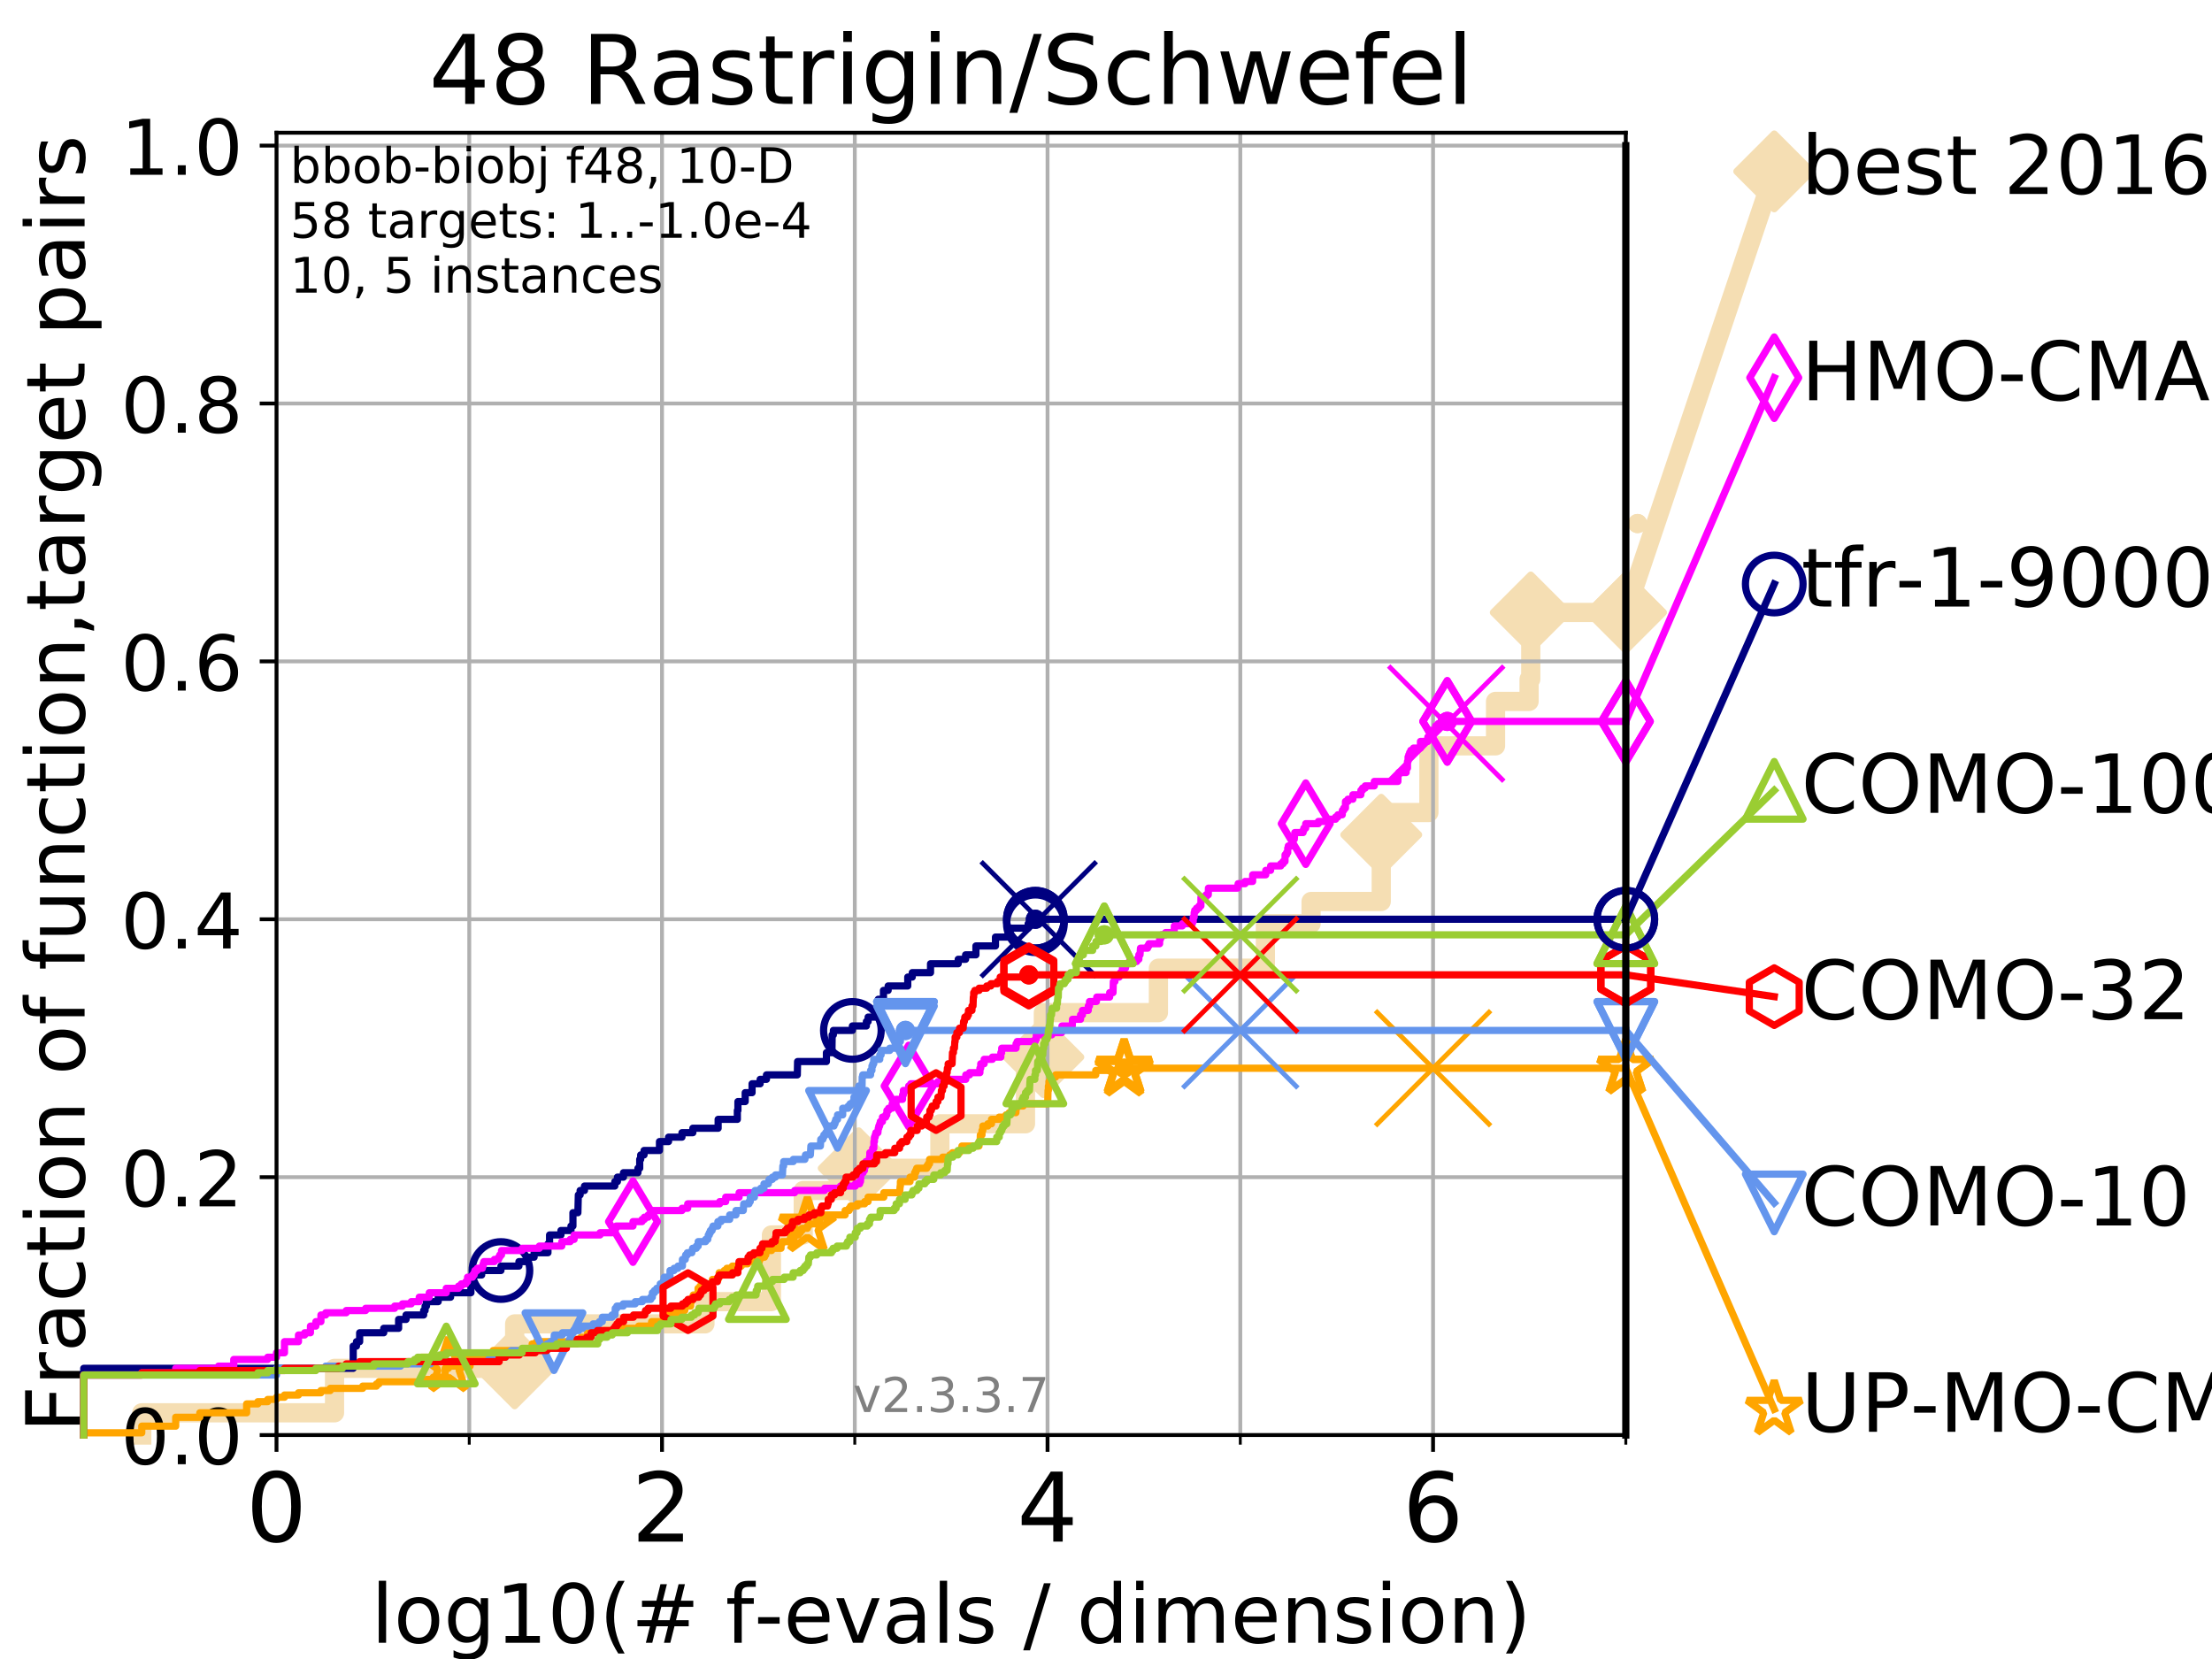 <?xml version="1.0" encoding="utf-8" standalone="no"?>
<!DOCTYPE svg PUBLIC "-//W3C//DTD SVG 1.1//EN"
  "http://www.w3.org/Graphics/SVG/1.1/DTD/svg11.dtd">
<!-- Created with matplotlib (https://matplotlib.org/) -->
<svg height="345.6pt" version="1.1" viewBox="0 0 460.8 345.6" width="460.8pt" xmlns="http://www.w3.org/2000/svg" xmlns:xlink="http://www.w3.org/1999/xlink">
 <defs>
  <style type="text/css">
*{stroke-linecap:butt;stroke-linejoin:round;}
  </style>
 </defs>
 <g id="figure_1">
  <g id="patch_1">
   <path d="M 0 345.6 
L 460.8 345.6 
L 460.8 0 
L 0 0 
z
" style="fill:#ffffff;"/>
  </g>
  <g id="axes_1">
   <g id="patch_2">
    <path d="M 57.6 298.944 
L 338.688 298.944 
L 338.688 27.648 
L 57.6 27.648 
z
" style="fill:#ffffff;"/>
   </g>
   <g id="line2d_1">
    <path d="M 29.533 298.944 
L 29.533 294.313 
L 69.688 294.313 
L 69.688 285.05 
L 107.213 285.05 
L 107.213 275.788 
L 146.854 275.788 
L 146.854 271.157 
L 160.699 271.157 
L 160.699 257.263 
L 167.33 257.263 
L 167.33 248.001 
L 178.881 248.001 
L 178.881 243.37 
L 195.796 243.37 
L 195.796 234.107 
L 213.628 234.107 
L 213.628 220.214 
L 217.349 220.214 
L 217.349 210.951 
L 241.318 210.951 
L 241.318 201.689 
L 263.607 201.689 
L 263.607 192.426 
L 273.125 192.426 
L 273.125 187.795 
L 287.738 187.795 
L 287.738 173.901 
L 290.057 173.901 
L 290.057 169.27 
L 297.66 169.27 
L 297.66 155.377 
L 311.55 155.377 
L 311.55 146.114 
L 318.535 146.114 
L 318.535 141.483 
L 318.886 141.483 
L 318.886 127.589 
L 338.688 127.589 
" style="fill:none;stroke:#f5deb3;stroke-linecap:square;stroke-width:4;"/>
   </g>
   <g id="line2d_2">
    <defs>
     <path d="M 0 7.778 
L 7.778 0 
L 0 -7.778 
L -7.778 0 
z
" id="m2ac6bd4306" style="stroke:#f5deb3;stroke-linejoin:miter;stroke-width:1.5;"/>
    </defs>
    <g>
     <use style="fill:#f5deb3;stroke:#f5deb3;stroke-linejoin:miter;stroke-width:1.5;" x="107.213" xlink:href="#m2ac6bd4306" y="285.05"/>
     <use style="fill:#f5deb3;stroke:#f5deb3;stroke-linejoin:miter;stroke-width:1.5;" x="178.881" xlink:href="#m2ac6bd4306" y="243.37"/>
     <use style="fill:#f5deb3;stroke:#f5deb3;stroke-linejoin:miter;stroke-width:1.5;" x="217.349" xlink:href="#m2ac6bd4306" y="220.214"/>
     <use style="fill:#f5deb3;stroke:#f5deb3;stroke-linejoin:miter;stroke-width:1.5;" x="287.738" xlink:href="#m2ac6bd4306" y="173.901"/>
     <use style="fill:#f5deb3;stroke:#f5deb3;stroke-linejoin:miter;stroke-width:1.5;" x="318.886" xlink:href="#m2ac6bd4306" y="127.589"/>
     <use style="fill:#f5deb3;stroke:#f5deb3;stroke-linejoin:miter;stroke-width:1.5;" x="338.688" xlink:href="#m2ac6bd4306" y="127.589"/>
    </g>
   </g>
   <g id="line2d_3">
    <path style="fill:none;stroke:#f5deb3;stroke-linecap:square;stroke-width:4;"/>
    <g/>
   </g>
   <g id="line2d_4">
    <path d="M 338.688 127.589 
L 369.608 35.706 
" style="fill:none;stroke:#f5deb3;stroke-linecap:square;stroke-width:4;"/>
    <g>
     <use style="fill:#f5deb3;stroke:#f5deb3;stroke-linejoin:miter;stroke-width:1.5;" x="338.688" xlink:href="#m2ac6bd4306" y="127.589"/>
     <use style="fill:#f5deb3;stroke:#f5deb3;stroke-linejoin:miter;stroke-width:1.5;" x="369.608" xlink:href="#m2ac6bd4306" y="35.706"/>
    </g>
   </g>
   <g id="matplotlib.axis_1">
    <g id="xtick_1">
     <g id="line2d_5">
      <path clip-path="url(#p0f68028b03)" d="M 57.6 298.944 
L 57.6 27.648 
" style="fill:none;stroke:#b0b0b0;stroke-linecap:square;stroke-width:0.8;"/>
     </g>
     <g id="line2d_6">
      <defs>
       <path d="M 0 0 
L 0 3.5 
" id="m5ae642a9f4" style="stroke:#000000;stroke-width:0.8;"/>
      </defs>
      <g>
       <use style="stroke:#000000;stroke-width:0.8;" x="57.6" xlink:href="#m5ae642a9f4" y="298.944"/>
      </g>
     </g>
     <g id="text_1">
      <!-- 0 -->
      <defs>
       <path d="M 31.781 66.406 
Q 24.172 66.406 20.328 58.906 
Q 16.5 51.422 16.5 36.375 
Q 16.5 21.391 20.328 13.891 
Q 24.172 6.391 31.781 6.391 
Q 39.453 6.391 43.281 13.891 
Q 47.125 21.391 47.125 36.375 
Q 47.125 51.422 43.281 58.906 
Q 39.453 66.406 31.781 66.406 
z
M 31.781 74.219 
Q 44.047 74.219 50.516 64.516 
Q 56.984 54.828 56.984 36.375 
Q 56.984 17.969 50.516 8.266 
Q 44.047 -1.422 31.781 -1.422 
Q 19.531 -1.422 13.062 8.266 
Q 6.594 17.969 6.594 36.375 
Q 6.594 54.828 13.062 64.516 
Q 19.531 74.219 31.781 74.219 
z
" id="DejaVuSans-48"/>
      </defs>
      <g transform="translate(51.237 321.141)scale(0.2 -0.2)">
       <use xlink:href="#DejaVuSans-48"/>
      </g>
     </g>
    </g>
    <g id="xtick_2">
     <g id="line2d_7">
      <path clip-path="url(#p0f68028b03)" d="M 137.911 298.944 
L 137.911 27.648 
" style="fill:none;stroke:#b0b0b0;stroke-linecap:square;stroke-width:0.8;"/>
     </g>
     <g id="line2d_8">
      <g>
       <use style="stroke:#000000;stroke-width:0.8;" x="137.911" xlink:href="#m5ae642a9f4" y="298.944"/>
      </g>
     </g>
     <g id="text_2">
      <!-- 2 -->
      <defs>
       <path d="M 19.188 8.297 
L 53.609 8.297 
L 53.609 0 
L 7.328 0 
L 7.328 8.297 
Q 12.938 14.109 22.625 23.891 
Q 32.328 33.688 34.812 36.531 
Q 39.547 41.844 41.422 45.531 
Q 43.312 49.219 43.312 52.781 
Q 43.312 58.594 39.234 62.25 
Q 35.156 65.922 28.609 65.922 
Q 23.969 65.922 18.812 64.312 
Q 13.672 62.703 7.812 59.422 
L 7.812 69.391 
Q 13.766 71.781 18.938 73 
Q 24.125 74.219 28.422 74.219 
Q 39.75 74.219 46.484 68.547 
Q 53.219 62.891 53.219 53.422 
Q 53.219 48.922 51.531 44.891 
Q 49.859 40.875 45.406 35.406 
Q 44.188 33.984 37.641 27.219 
Q 31.109 20.453 19.188 8.297 
z
" id="DejaVuSans-50"/>
      </defs>
      <g transform="translate(131.548 321.141)scale(0.2 -0.2)">
       <use xlink:href="#DejaVuSans-50"/>
      </g>
     </g>
    </g>
    <g id="xtick_3">
     <g id="line2d_9">
      <path clip-path="url(#p0f68028b03)" d="M 218.222 298.944 
L 218.222 27.648 
" style="fill:none;stroke:#b0b0b0;stroke-linecap:square;stroke-width:0.8;"/>
     </g>
     <g id="line2d_10">
      <g>
       <use style="stroke:#000000;stroke-width:0.8;" x="218.222" xlink:href="#m5ae642a9f4" y="298.944"/>
      </g>
     </g>
     <g id="text_3">
      <!-- 4 -->
      <defs>
       <path d="M 37.797 64.312 
L 12.891 25.391 
L 37.797 25.391 
z
M 35.203 72.906 
L 47.609 72.906 
L 47.609 25.391 
L 58.016 25.391 
L 58.016 17.188 
L 47.609 17.188 
L 47.609 0 
L 37.797 0 
L 37.797 17.188 
L 4.891 17.188 
L 4.891 26.703 
z
" id="DejaVuSans-52"/>
      </defs>
      <g transform="translate(211.859 321.141)scale(0.2 -0.2)">
       <use xlink:href="#DejaVuSans-52"/>
      </g>
     </g>
    </g>
    <g id="xtick_4">
     <g id="line2d_11">
      <path clip-path="url(#p0f68028b03)" d="M 298.533 298.944 
L 298.533 27.648 
" style="fill:none;stroke:#b0b0b0;stroke-linecap:square;stroke-width:0.8;"/>
     </g>
     <g id="line2d_12">
      <g>
       <use style="stroke:#000000;stroke-width:0.8;" x="298.533" xlink:href="#m5ae642a9f4" y="298.944"/>
      </g>
     </g>
     <g id="text_4">
      <!-- 6 -->
      <defs>
       <path d="M 33.016 40.375 
Q 26.375 40.375 22.484 35.828 
Q 18.609 31.297 18.609 23.391 
Q 18.609 15.531 22.484 10.953 
Q 26.375 6.391 33.016 6.391 
Q 39.656 6.391 43.531 10.953 
Q 47.406 15.531 47.406 23.391 
Q 47.406 31.297 43.531 35.828 
Q 39.656 40.375 33.016 40.375 
z
M 52.594 71.297 
L 52.594 62.312 
Q 48.875 64.062 45.094 64.984 
Q 41.312 65.922 37.594 65.922 
Q 27.828 65.922 22.672 59.328 
Q 17.531 52.734 16.797 39.406 
Q 19.672 43.656 24.016 45.922 
Q 28.375 48.188 33.594 48.188 
Q 44.578 48.188 50.953 41.516 
Q 57.328 34.859 57.328 23.391 
Q 57.328 12.156 50.688 5.359 
Q 44.047 -1.422 33.016 -1.422 
Q 20.359 -1.422 13.672 8.266 
Q 6.984 17.969 6.984 36.375 
Q 6.984 53.656 15.188 63.938 
Q 23.391 74.219 37.203 74.219 
Q 40.922 74.219 44.703 73.484 
Q 48.484 72.75 52.594 71.297 
z
" id="DejaVuSans-54"/>
      </defs>
      <g transform="translate(292.17 321.141)scale(0.2 -0.2)">
       <use xlink:href="#DejaVuSans-54"/>
      </g>
     </g>
    </g>
    <g id="xtick_5">
     <g id="line2d_13">
      <path clip-path="url(#p0f68028b03)" d="M 97.755 298.944 
L 97.755 27.648 
" style="fill:none;stroke:#b0b0b0;stroke-linecap:square;stroke-width:0.8;"/>
     </g>
     <g id="line2d_14">
      <defs>
       <path d="M 0 0 
L 0 2 
" id="m4f3ea4169b" style="stroke:#000000;stroke-width:0.6;"/>
      </defs>
      <g>
       <use style="stroke:#000000;stroke-width:0.6;" x="97.755" xlink:href="#m4f3ea4169b" y="298.944"/>
      </g>
     </g>
    </g>
    <g id="xtick_6">
     <g id="line2d_15">
      <path clip-path="url(#p0f68028b03)" d="M 178.066 298.944 
L 178.066 27.648 
" style="fill:none;stroke:#b0b0b0;stroke-linecap:square;stroke-width:0.8;"/>
     </g>
     <g id="line2d_16">
      <g>
       <use style="stroke:#000000;stroke-width:0.6;" x="178.066" xlink:href="#m4f3ea4169b" y="298.944"/>
      </g>
     </g>
    </g>
    <g id="xtick_7">
     <g id="line2d_17">
      <path clip-path="url(#p0f68028b03)" d="M 258.377 298.944 
L 258.377 27.648 
" style="fill:none;stroke:#b0b0b0;stroke-linecap:square;stroke-width:0.8;"/>
     </g>
     <g id="line2d_18">
      <g>
       <use style="stroke:#000000;stroke-width:0.6;" x="258.377" xlink:href="#m4f3ea4169b" y="298.944"/>
      </g>
     </g>
    </g>
    <g id="xtick_8">
     <g id="line2d_19">
      <path clip-path="url(#p0f68028b03)" d="M 338.688 298.944 
L 338.688 27.648 
" style="fill:none;stroke:#b0b0b0;stroke-linecap:square;stroke-width:0.8;"/>
     </g>
     <g id="line2d_20">
      <g>
       <use style="stroke:#000000;stroke-width:0.6;" x="338.688" xlink:href="#m4f3ea4169b" y="298.944"/>
      </g>
     </g>
    </g>
    <g id="text_5">
     <!-- log10(# f-evals / dimension) -->
     <defs>
      <path d="M 9.422 75.984 
L 18.406 75.984 
L 18.406 0 
L 9.422 0 
z
" id="DejaVuSans-108"/>
      <path d="M 30.609 48.391 
Q 23.391 48.391 19.188 42.75 
Q 14.984 37.109 14.984 27.297 
Q 14.984 17.484 19.156 11.844 
Q 23.344 6.203 30.609 6.203 
Q 37.797 6.203 41.984 11.859 
Q 46.188 17.531 46.188 27.297 
Q 46.188 37.016 41.984 42.703 
Q 37.797 48.391 30.609 48.391 
z
M 30.609 56 
Q 42.328 56 49.016 48.375 
Q 55.719 40.766 55.719 27.297 
Q 55.719 13.875 49.016 6.219 
Q 42.328 -1.422 30.609 -1.422 
Q 18.844 -1.422 12.172 6.219 
Q 5.516 13.875 5.516 27.297 
Q 5.516 40.766 12.172 48.375 
Q 18.844 56 30.609 56 
z
" id="DejaVuSans-111"/>
      <path d="M 45.406 27.984 
Q 45.406 37.75 41.375 43.109 
Q 37.359 48.484 30.078 48.484 
Q 22.859 48.484 18.828 43.109 
Q 14.797 37.75 14.797 27.984 
Q 14.797 18.266 18.828 12.891 
Q 22.859 7.516 30.078 7.516 
Q 37.359 7.516 41.375 12.891 
Q 45.406 18.266 45.406 27.984 
z
M 54.391 6.781 
Q 54.391 -7.172 48.188 -13.984 
Q 42 -20.797 29.203 -20.797 
Q 24.469 -20.797 20.266 -20.094 
Q 16.062 -19.391 12.109 -17.922 
L 12.109 -9.188 
Q 16.062 -11.328 19.922 -12.344 
Q 23.781 -13.375 27.781 -13.375 
Q 36.625 -13.375 41.016 -8.766 
Q 45.406 -4.156 45.406 5.172 
L 45.406 9.625 
Q 42.625 4.781 38.281 2.391 
Q 33.938 0 27.875 0 
Q 17.828 0 11.672 7.656 
Q 5.516 15.328 5.516 27.984 
Q 5.516 40.672 11.672 48.328 
Q 17.828 56 27.875 56 
Q 33.938 56 38.281 53.609 
Q 42.625 51.219 45.406 46.391 
L 45.406 54.688 
L 54.391 54.688 
z
" id="DejaVuSans-103"/>
      <path d="M 12.406 8.297 
L 28.516 8.297 
L 28.516 63.922 
L 10.984 60.406 
L 10.984 69.391 
L 28.422 72.906 
L 38.281 72.906 
L 38.281 8.297 
L 54.391 8.297 
L 54.391 0 
L 12.406 0 
z
" id="DejaVuSans-49"/>
      <path d="M 31 75.875 
Q 24.469 64.656 21.281 53.656 
Q 18.109 42.672 18.109 31.391 
Q 18.109 20.125 21.312 9.062 
Q 24.516 -2 31 -13.188 
L 23.188 -13.188 
Q 15.875 -1.703 12.234 9.375 
Q 8.594 20.453 8.594 31.391 
Q 8.594 42.281 12.203 53.312 
Q 15.828 64.359 23.188 75.875 
z
" id="DejaVuSans-40"/>
      <path d="M 51.125 44 
L 36.922 44 
L 32.812 27.688 
L 47.125 27.688 
z
M 43.797 71.781 
L 38.719 51.516 
L 52.984 51.516 
L 58.109 71.781 
L 65.922 71.781 
L 60.891 51.516 
L 76.125 51.516 
L 76.125 44 
L 58.984 44 
L 54.984 27.688 
L 70.516 27.688 
L 70.516 20.219 
L 53.078 20.219 
L 48 0 
L 40.188 0 
L 45.219 20.219 
L 30.906 20.219 
L 25.875 0 
L 18.016 0 
L 23.094 20.219 
L 7.719 20.219 
L 7.719 27.688 
L 24.906 27.688 
L 29 44 
L 13.281 44 
L 13.281 51.516 
L 30.906 51.516 
L 35.891 71.781 
z
" id="DejaVuSans-35"/>
      <path id="DejaVuSans-32"/>
      <path d="M 37.109 75.984 
L 37.109 68.5 
L 28.516 68.5 
Q 23.688 68.5 21.797 66.547 
Q 19.922 64.594 19.922 59.516 
L 19.922 54.688 
L 34.719 54.688 
L 34.719 47.703 
L 19.922 47.703 
L 19.922 0 
L 10.891 0 
L 10.891 47.703 
L 2.297 47.703 
L 2.297 54.688 
L 10.891 54.688 
L 10.891 58.5 
Q 10.891 67.625 15.141 71.797 
Q 19.391 75.984 28.609 75.984 
z
" id="DejaVuSans-102"/>
      <path d="M 4.891 31.391 
L 31.203 31.391 
L 31.203 23.391 
L 4.891 23.391 
z
" id="DejaVuSans-45"/>
      <path d="M 56.203 29.594 
L 56.203 25.203 
L 14.891 25.203 
Q 15.484 15.922 20.484 11.062 
Q 25.484 6.203 34.422 6.203 
Q 39.594 6.203 44.453 7.469 
Q 49.312 8.734 54.109 11.281 
L 54.109 2.781 
Q 49.266 0.734 44.188 -0.344 
Q 39.109 -1.422 33.891 -1.422 
Q 20.797 -1.422 13.156 6.188 
Q 5.516 13.812 5.516 26.812 
Q 5.516 40.234 12.766 48.109 
Q 20.016 56 32.328 56 
Q 43.359 56 49.781 48.891 
Q 56.203 41.797 56.203 29.594 
z
M 47.219 32.234 
Q 47.125 39.594 43.094 43.984 
Q 39.062 48.391 32.422 48.391 
Q 24.906 48.391 20.391 44.141 
Q 15.875 39.891 15.188 32.172 
z
" id="DejaVuSans-101"/>
      <path d="M 2.984 54.688 
L 12.5 54.688 
L 29.594 8.797 
L 46.688 54.688 
L 56.203 54.688 
L 35.688 0 
L 23.484 0 
z
" id="DejaVuSans-118"/>
      <path d="M 34.281 27.484 
Q 23.391 27.484 19.188 25 
Q 14.984 22.516 14.984 16.5 
Q 14.984 11.719 18.141 8.906 
Q 21.297 6.109 26.703 6.109 
Q 34.188 6.109 38.703 11.406 
Q 43.219 16.703 43.219 25.484 
L 43.219 27.484 
z
M 52.203 31.203 
L 52.203 0 
L 43.219 0 
L 43.219 8.297 
Q 40.141 3.328 35.547 0.953 
Q 30.953 -1.422 24.312 -1.422 
Q 15.922 -1.422 10.953 3.297 
Q 6 8.016 6 15.922 
Q 6 25.141 12.172 29.828 
Q 18.359 34.516 30.609 34.516 
L 43.219 34.516 
L 43.219 35.406 
Q 43.219 41.609 39.141 45 
Q 35.062 48.391 27.688 48.391 
Q 23 48.391 18.547 47.266 
Q 14.109 46.141 10.016 43.891 
L 10.016 52.203 
Q 14.938 54.109 19.578 55.047 
Q 24.219 56 28.609 56 
Q 40.484 56 46.344 49.844 
Q 52.203 43.703 52.203 31.203 
z
" id="DejaVuSans-97"/>
      <path d="M 44.281 53.078 
L 44.281 44.578 
Q 40.484 46.531 36.375 47.5 
Q 32.281 48.484 27.875 48.484 
Q 21.188 48.484 17.844 46.438 
Q 14.5 44.391 14.5 40.281 
Q 14.5 37.156 16.891 35.375 
Q 19.281 33.594 26.516 31.984 
L 29.594 31.297 
Q 39.156 29.25 43.188 25.516 
Q 47.219 21.781 47.219 15.094 
Q 47.219 7.469 41.188 3.016 
Q 35.156 -1.422 24.609 -1.422 
Q 20.219 -1.422 15.453 -0.562 
Q 10.688 0.297 5.422 2 
L 5.422 11.281 
Q 10.406 8.688 15.234 7.391 
Q 20.062 6.109 24.812 6.109 
Q 31.156 6.109 34.562 8.281 
Q 37.984 10.453 37.984 14.406 
Q 37.984 18.062 35.516 20.016 
Q 33.062 21.969 24.703 23.781 
L 21.578 24.516 
Q 13.234 26.266 9.516 29.906 
Q 5.812 33.547 5.812 39.891 
Q 5.812 47.609 11.281 51.797 
Q 16.75 56 26.812 56 
Q 31.781 56 36.172 55.266 
Q 40.578 54.547 44.281 53.078 
z
" id="DejaVuSans-115"/>
      <path d="M 25.391 72.906 
L 33.688 72.906 
L 8.297 -9.281 
L 0 -9.281 
z
" id="DejaVuSans-47"/>
      <path d="M 45.406 46.391 
L 45.406 75.984 
L 54.391 75.984 
L 54.391 0 
L 45.406 0 
L 45.406 8.203 
Q 42.578 3.328 38.25 0.953 
Q 33.938 -1.422 27.875 -1.422 
Q 17.969 -1.422 11.734 6.484 
Q 5.516 14.406 5.516 27.297 
Q 5.516 40.188 11.734 48.094 
Q 17.969 56 27.875 56 
Q 33.938 56 38.25 53.625 
Q 42.578 51.266 45.406 46.391 
z
M 14.797 27.297 
Q 14.797 17.391 18.875 11.75 
Q 22.953 6.109 30.078 6.109 
Q 37.203 6.109 41.297 11.75 
Q 45.406 17.391 45.406 27.297 
Q 45.406 37.203 41.297 42.844 
Q 37.203 48.484 30.078 48.484 
Q 22.953 48.484 18.875 42.844 
Q 14.797 37.203 14.797 27.297 
z
" id="DejaVuSans-100"/>
      <path d="M 9.422 54.688 
L 18.406 54.688 
L 18.406 0 
L 9.422 0 
z
M 9.422 75.984 
L 18.406 75.984 
L 18.406 64.594 
L 9.422 64.594 
z
" id="DejaVuSans-105"/>
      <path d="M 52 44.188 
Q 55.375 50.25 60.062 53.125 
Q 64.75 56 71.094 56 
Q 79.641 56 84.281 50.016 
Q 88.922 44.047 88.922 33.016 
L 88.922 0 
L 79.891 0 
L 79.891 32.719 
Q 79.891 40.578 77.094 44.375 
Q 74.312 48.188 68.609 48.188 
Q 61.625 48.188 57.562 43.547 
Q 53.516 38.922 53.516 30.906 
L 53.516 0 
L 44.484 0 
L 44.484 32.719 
Q 44.484 40.625 41.703 44.406 
Q 38.922 48.188 33.109 48.188 
Q 26.219 48.188 22.156 43.531 
Q 18.109 38.875 18.109 30.906 
L 18.109 0 
L 9.078 0 
L 9.078 54.688 
L 18.109 54.688 
L 18.109 46.188 
Q 21.188 51.219 25.484 53.609 
Q 29.781 56 35.688 56 
Q 41.656 56 45.828 52.969 
Q 50 49.953 52 44.188 
z
" id="DejaVuSans-109"/>
      <path d="M 54.891 33.016 
L 54.891 0 
L 45.906 0 
L 45.906 32.719 
Q 45.906 40.484 42.875 44.328 
Q 39.844 48.188 33.797 48.188 
Q 26.516 48.188 22.312 43.547 
Q 18.109 38.922 18.109 30.906 
L 18.109 0 
L 9.078 0 
L 9.078 54.688 
L 18.109 54.688 
L 18.109 46.188 
Q 21.344 51.125 25.703 53.562 
Q 30.078 56 35.797 56 
Q 45.219 56 50.047 50.172 
Q 54.891 44.344 54.891 33.016 
z
" id="DejaVuSans-110"/>
      <path d="M 8.016 75.875 
L 15.828 75.875 
Q 23.141 64.359 26.781 53.312 
Q 30.422 42.281 30.422 31.391 
Q 30.422 20.453 26.781 9.375 
Q 23.141 -1.703 15.828 -13.188 
L 8.016 -13.188 
Q 14.5 -2 17.703 9.062 
Q 20.906 20.125 20.906 31.391 
Q 20.906 42.672 17.703 53.656 
Q 14.5 64.656 8.016 75.875 
z
" id="DejaVuSans-41"/>
     </defs>
     <g transform="translate(77.303 342.218)scale(0.17 -0.17)">
      <use xlink:href="#DejaVuSans-108"/>
      <use x="27.783" xlink:href="#DejaVuSans-111"/>
      <use x="88.965" xlink:href="#DejaVuSans-103"/>
      <use x="152.441" xlink:href="#DejaVuSans-49"/>
      <use x="216.064" xlink:href="#DejaVuSans-48"/>
      <use x="279.688" xlink:href="#DejaVuSans-40"/>
      <use x="318.701" xlink:href="#DejaVuSans-35"/>
      <use x="402.49" xlink:href="#DejaVuSans-32"/>
      <use x="434.277" xlink:href="#DejaVuSans-102"/>
      <use x="469.404" xlink:href="#DejaVuSans-45"/>
      <use x="505.488" xlink:href="#DejaVuSans-101"/>
      <use x="567.012" xlink:href="#DejaVuSans-118"/>
      <use x="626.191" xlink:href="#DejaVuSans-97"/>
      <use x="687.471" xlink:href="#DejaVuSans-108"/>
      <use x="715.254" xlink:href="#DejaVuSans-115"/>
      <use x="767.354" xlink:href="#DejaVuSans-32"/>
      <use x="799.141" xlink:href="#DejaVuSans-47"/>
      <use x="832.832" xlink:href="#DejaVuSans-32"/>
      <use x="864.619" xlink:href="#DejaVuSans-100"/>
      <use x="928.096" xlink:href="#DejaVuSans-105"/>
      <use x="955.879" xlink:href="#DejaVuSans-109"/>
      <use x="1053.291" xlink:href="#DejaVuSans-101"/>
      <use x="1114.814" xlink:href="#DejaVuSans-110"/>
      <use x="1178.193" xlink:href="#DejaVuSans-115"/>
      <use x="1230.293" xlink:href="#DejaVuSans-105"/>
      <use x="1258.076" xlink:href="#DejaVuSans-111"/>
      <use x="1319.258" xlink:href="#DejaVuSans-110"/>
      <use x="1382.637" xlink:href="#DejaVuSans-41"/>
     </g>
    </g>
   </g>
   <g id="matplotlib.axis_2">
    <g id="ytick_1">
     <g id="line2d_21">
      <path clip-path="url(#p0f68028b03)" d="M 57.6 298.944 
L 338.688 298.944 
" style="fill:none;stroke:#b0b0b0;stroke-linecap:square;stroke-width:0.8;"/>
     </g>
     <g id="line2d_22">
      <defs>
       <path d="M 0 0 
L -3.5 0 
" id="m96cb4a173a" style="stroke:#000000;stroke-width:0.8;"/>
      </defs>
      <g>
       <use style="stroke:#000000;stroke-width:0.8;" x="57.6" xlink:href="#m96cb4a173a" y="298.944"/>
      </g>
     </g>
     <g id="text_6">
      <!-- 0.0 -->
      <defs>
       <path d="M 10.688 12.406 
L 21 12.406 
L 21 0 
L 10.688 0 
z
" id="DejaVuSans-46"/>
      </defs>
      <g transform="translate(25.155 305.023)scale(0.16 -0.16)">
       <use xlink:href="#DejaVuSans-48"/>
       <use x="63.623" xlink:href="#DejaVuSans-46"/>
       <use x="95.41" xlink:href="#DejaVuSans-48"/>
      </g>
     </g>
    </g>
    <g id="ytick_2">
     <g id="line2d_23">
      <path clip-path="url(#p0f68028b03)" d="M 57.6 245.222 
L 338.688 245.222 
" style="fill:none;stroke:#b0b0b0;stroke-linecap:square;stroke-width:0.8;"/>
     </g>
     <g id="line2d_24">
      <g>
       <use style="stroke:#000000;stroke-width:0.8;" x="57.6" xlink:href="#m96cb4a173a" y="245.222"/>
      </g>
     </g>
     <g id="text_7">
      <!-- 0.2 -->
      <g transform="translate(25.155 251.301)scale(0.16 -0.16)">
       <use xlink:href="#DejaVuSans-48"/>
       <use x="63.623" xlink:href="#DejaVuSans-46"/>
       <use x="95.41" xlink:href="#DejaVuSans-50"/>
      </g>
     </g>
    </g>
    <g id="ytick_3">
     <g id="line2d_25">
      <path clip-path="url(#p0f68028b03)" d="M 57.6 191.5 
L 338.688 191.5 
" style="fill:none;stroke:#b0b0b0;stroke-linecap:square;stroke-width:0.8;"/>
     </g>
     <g id="line2d_26">
      <g>
       <use style="stroke:#000000;stroke-width:0.8;" x="57.6" xlink:href="#m96cb4a173a" y="191.5"/>
      </g>
     </g>
     <g id="text_8">
      <!-- 0.4 -->
      <g transform="translate(25.155 197.579)scale(0.16 -0.16)">
       <use xlink:href="#DejaVuSans-48"/>
       <use x="63.623" xlink:href="#DejaVuSans-46"/>
       <use x="95.41" xlink:href="#DejaVuSans-52"/>
      </g>
     </g>
    </g>
    <g id="ytick_4">
     <g id="line2d_27">
      <path clip-path="url(#p0f68028b03)" d="M 57.6 137.778 
L 338.688 137.778 
" style="fill:none;stroke:#b0b0b0;stroke-linecap:square;stroke-width:0.8;"/>
     </g>
     <g id="line2d_28">
      <g>
       <use style="stroke:#000000;stroke-width:0.8;" x="57.6" xlink:href="#m96cb4a173a" y="137.778"/>
      </g>
     </g>
     <g id="text_9">
      <!-- 0.6 -->
      <g transform="translate(25.155 143.857)scale(0.16 -0.16)">
       <use xlink:href="#DejaVuSans-48"/>
       <use x="63.623" xlink:href="#DejaVuSans-46"/>
       <use x="95.41" xlink:href="#DejaVuSans-54"/>
      </g>
     </g>
    </g>
    <g id="ytick_5">
     <g id="line2d_29">
      <path clip-path="url(#p0f68028b03)" d="M 57.6 84.056 
L 338.688 84.056 
" style="fill:none;stroke:#b0b0b0;stroke-linecap:square;stroke-width:0.8;"/>
     </g>
     <g id="line2d_30">
      <g>
       <use style="stroke:#000000;stroke-width:0.8;" x="57.6" xlink:href="#m96cb4a173a" y="84.056"/>
      </g>
     </g>
     <g id="text_10">
      <!-- 0.8 -->
      <defs>
       <path d="M 31.781 34.625 
Q 24.75 34.625 20.719 30.859 
Q 16.703 27.094 16.703 20.516 
Q 16.703 13.922 20.719 10.156 
Q 24.75 6.391 31.781 6.391 
Q 38.812 6.391 42.859 10.172 
Q 46.922 13.969 46.922 20.516 
Q 46.922 27.094 42.891 30.859 
Q 38.875 34.625 31.781 34.625 
z
M 21.922 38.812 
Q 15.578 40.375 12.031 44.719 
Q 8.5 49.078 8.5 55.328 
Q 8.5 64.062 14.719 69.141 
Q 20.953 74.219 31.781 74.219 
Q 42.672 74.219 48.875 69.141 
Q 55.078 64.062 55.078 55.328 
Q 55.078 49.078 51.531 44.719 
Q 48 40.375 41.703 38.812 
Q 48.828 37.156 52.797 32.312 
Q 56.781 27.484 56.781 20.516 
Q 56.781 9.906 50.312 4.234 
Q 43.844 -1.422 31.781 -1.422 
Q 19.734 -1.422 13.25 4.234 
Q 6.781 9.906 6.781 20.516 
Q 6.781 27.484 10.781 32.312 
Q 14.797 37.156 21.922 38.812 
z
M 18.312 54.391 
Q 18.312 48.734 21.844 45.562 
Q 25.391 42.391 31.781 42.391 
Q 38.141 42.391 41.719 45.562 
Q 45.312 48.734 45.312 54.391 
Q 45.312 60.062 41.719 63.234 
Q 38.141 66.406 31.781 66.406 
Q 25.391 66.406 21.844 63.234 
Q 18.312 60.062 18.312 54.391 
z
" id="DejaVuSans-56"/>
      </defs>
      <g transform="translate(25.155 90.135)scale(0.16 -0.16)">
       <use xlink:href="#DejaVuSans-48"/>
       <use x="63.623" xlink:href="#DejaVuSans-46"/>
       <use x="95.41" xlink:href="#DejaVuSans-56"/>
      </g>
     </g>
    </g>
    <g id="ytick_6">
     <g id="line2d_31">
      <path clip-path="url(#p0f68028b03)" d="M 57.6 30.334 
L 338.688 30.334 
" style="fill:none;stroke:#b0b0b0;stroke-linecap:square;stroke-width:0.8;"/>
     </g>
     <g id="line2d_32">
      <g>
       <use style="stroke:#000000;stroke-width:0.8;" x="57.6" xlink:href="#m96cb4a173a" y="30.334"/>
      </g>
     </g>
     <g id="text_11">
      <!-- 1.0 -->
      <g transform="translate(25.155 36.413)scale(0.16 -0.16)">
       <use xlink:href="#DejaVuSans-49"/>
       <use x="63.623" xlink:href="#DejaVuSans-46"/>
       <use x="95.41" xlink:href="#DejaVuSans-48"/>
      </g>
     </g>
    </g>
    <g id="text_12">
     <!-- Fraction of function,target pairs -->
     <defs>
      <path d="M 9.812 72.906 
L 51.703 72.906 
L 51.703 64.594 
L 19.672 64.594 
L 19.672 43.109 
L 48.578 43.109 
L 48.578 34.812 
L 19.672 34.812 
L 19.672 0 
L 9.812 0 
z
" id="DejaVuSans-70"/>
      <path d="M 41.109 46.297 
Q 39.594 47.172 37.812 47.578 
Q 36.031 48 33.891 48 
Q 26.266 48 22.188 43.047 
Q 18.109 38.094 18.109 28.812 
L 18.109 0 
L 9.078 0 
L 9.078 54.688 
L 18.109 54.688 
L 18.109 46.188 
Q 20.953 51.172 25.484 53.578 
Q 30.031 56 36.531 56 
Q 37.453 56 38.578 55.875 
Q 39.703 55.766 41.062 55.516 
z
" id="DejaVuSans-114"/>
      <path d="M 48.781 52.594 
L 48.781 44.188 
Q 44.969 46.297 41.141 47.344 
Q 37.312 48.391 33.406 48.391 
Q 24.656 48.391 19.812 42.844 
Q 14.984 37.312 14.984 27.297 
Q 14.984 17.281 19.812 11.734 
Q 24.656 6.203 33.406 6.203 
Q 37.312 6.203 41.141 7.25 
Q 44.969 8.297 48.781 10.406 
L 48.781 2.094 
Q 45.016 0.344 40.984 -0.531 
Q 36.969 -1.422 32.422 -1.422 
Q 20.062 -1.422 12.781 6.344 
Q 5.516 14.109 5.516 27.297 
Q 5.516 40.672 12.859 48.328 
Q 20.219 56 33.016 56 
Q 37.156 56 41.109 55.141 
Q 45.062 54.297 48.781 52.594 
z
" id="DejaVuSans-99"/>
      <path d="M 18.312 70.219 
L 18.312 54.688 
L 36.812 54.688 
L 36.812 47.703 
L 18.312 47.703 
L 18.312 18.016 
Q 18.312 11.328 20.141 9.422 
Q 21.969 7.516 27.594 7.516 
L 36.812 7.516 
L 36.812 0 
L 27.594 0 
Q 17.188 0 13.234 3.875 
Q 9.281 7.766 9.281 18.016 
L 9.281 47.703 
L 2.688 47.703 
L 2.688 54.688 
L 9.281 54.688 
L 9.281 70.219 
z
" id="DejaVuSans-116"/>
      <path d="M 8.5 21.578 
L 8.5 54.688 
L 17.484 54.688 
L 17.484 21.922 
Q 17.484 14.156 20.5 10.266 
Q 23.531 6.391 29.594 6.391 
Q 36.859 6.391 41.078 11.031 
Q 45.312 15.672 45.312 23.688 
L 45.312 54.688 
L 54.297 54.688 
L 54.297 0 
L 45.312 0 
L 45.312 8.406 
Q 42.047 3.422 37.719 1 
Q 33.406 -1.422 27.688 -1.422 
Q 18.266 -1.422 13.375 4.438 
Q 8.5 10.297 8.5 21.578 
z
M 31.109 56 
z
" id="DejaVuSans-117"/>
      <path d="M 11.719 12.406 
L 22.016 12.406 
L 22.016 4 
L 14.016 -11.625 
L 7.719 -11.625 
L 11.719 4 
z
" id="DejaVuSans-44"/>
      <path d="M 18.109 8.203 
L 18.109 -20.797 
L 9.078 -20.797 
L 9.078 54.688 
L 18.109 54.688 
L 18.109 46.391 
Q 20.953 51.266 25.266 53.625 
Q 29.594 56 35.594 56 
Q 45.562 56 51.781 48.094 
Q 58.016 40.188 58.016 27.297 
Q 58.016 14.406 51.781 6.484 
Q 45.562 -1.422 35.594 -1.422 
Q 29.594 -1.422 25.266 0.953 
Q 20.953 3.328 18.109 8.203 
z
M 48.688 27.297 
Q 48.688 37.203 44.609 42.844 
Q 40.531 48.484 33.406 48.484 
Q 26.266 48.484 22.188 42.844 
Q 18.109 37.203 18.109 27.297 
Q 18.109 17.391 22.188 11.75 
Q 26.266 6.109 33.406 6.109 
Q 40.531 6.109 44.609 11.75 
Q 48.688 17.391 48.688 27.297 
z
" id="DejaVuSans-112"/>
     </defs>
     <g transform="translate(17.62 298.435)rotate(-90)scale(0.17 -0.17)">
      <use xlink:href="#DejaVuSans-70"/>
      <use x="57.41" xlink:href="#DejaVuSans-114"/>
      <use x="98.523" xlink:href="#DejaVuSans-97"/>
      <use x="159.803" xlink:href="#DejaVuSans-99"/>
      <use x="214.783" xlink:href="#DejaVuSans-116"/>
      <use x="253.992" xlink:href="#DejaVuSans-105"/>
      <use x="281.775" xlink:href="#DejaVuSans-111"/>
      <use x="342.957" xlink:href="#DejaVuSans-110"/>
      <use x="406.336" xlink:href="#DejaVuSans-32"/>
      <use x="438.123" xlink:href="#DejaVuSans-111"/>
      <use x="499.305" xlink:href="#DejaVuSans-102"/>
      <use x="534.51" xlink:href="#DejaVuSans-32"/>
      <use x="566.297" xlink:href="#DejaVuSans-102"/>
      <use x="601.502" xlink:href="#DejaVuSans-117"/>
      <use x="664.881" xlink:href="#DejaVuSans-110"/>
      <use x="728.26" xlink:href="#DejaVuSans-99"/>
      <use x="783.24" xlink:href="#DejaVuSans-116"/>
      <use x="822.449" xlink:href="#DejaVuSans-105"/>
      <use x="850.232" xlink:href="#DejaVuSans-111"/>
      <use x="911.414" xlink:href="#DejaVuSans-110"/>
      <use x="974.793" xlink:href="#DejaVuSans-44"/>
      <use x="1006.58" xlink:href="#DejaVuSans-116"/>
      <use x="1045.789" xlink:href="#DejaVuSans-97"/>
      <use x="1107.068" xlink:href="#DejaVuSans-114"/>
      <use x="1148.166" xlink:href="#DejaVuSans-103"/>
      <use x="1211.643" xlink:href="#DejaVuSans-101"/>
      <use x="1273.166" xlink:href="#DejaVuSans-116"/>
      <use x="1312.375" xlink:href="#DejaVuSans-32"/>
      <use x="1344.162" xlink:href="#DejaVuSans-112"/>
      <use x="1407.639" xlink:href="#DejaVuSans-97"/>
      <use x="1468.918" xlink:href="#DejaVuSans-105"/>
      <use x="1496.701" xlink:href="#DejaVuSans-114"/>
      <use x="1537.814" xlink:href="#DejaVuSans-115"/>
     </g>
    </g>
   </g>
   <g id="line2d_33">
    <defs>
     <path d="M 0 1.5 
C 0.398 1.5 0.779 1.342 1.061 1.061 
C 1.342 0.779 1.5 0.398 1.5 0 
C 1.5 -0.398 1.342 -0.779 1.061 -1.061 
C 0.779 -1.342 0.398 -1.5 0 -1.5 
C -0.398 -1.5 -0.779 -1.342 -1.061 -1.061 
C -1.342 -0.779 -1.5 -0.398 -1.5 0 
C -1.5 0.398 -1.342 0.779 -1.061 1.061 
C -0.779 1.342 -0.398 1.5 0 1.5 
z
" id="m4b987a0295" style="stroke:#f5deb3;"/>
    </defs>
    <g>
     <use style="fill:#f5deb3;stroke:#f5deb3;" x="341.13" xlink:href="#m4b987a0295" y="109.065"/>
     <use style="fill:#f5deb3;stroke:#f5deb3;" x="341.13" xlink:href="#m4b987a0295" y="109.065"/>
    </g>
   </g>
   <g id="line2d_34">
    <defs>
     <path d="M 0 1.5 
C 0.398 1.5 0.779 1.342 1.061 1.061 
C 1.342 0.779 1.5 0.398 1.5 0 
C 1.5 -0.398 1.342 -0.779 1.061 -1.061 
C 0.779 -1.342 0.398 -1.5 0 -1.5 
C -0.398 -1.5 -0.779 -1.342 -1.061 -1.061 
C -1.342 -0.779 -1.5 -0.398 -1.5 0 
C -1.5 0.398 -1.342 0.779 -1.061 1.061 
C -0.779 1.342 -0.398 1.5 0 1.5 
z
" id="m2c8022352c" style="stroke:#000080;"/>
    </defs>
    <g>
     <use style="fill:#000080;stroke:#000080;" x="215.687" xlink:href="#m2c8022352c" y="191.5"/>
     <use style="fill:#000080;stroke:#000080;" x="215.687" xlink:href="#m2c8022352c" y="191.5"/>
    </g>
   </g>
   <g id="line2d_35">
    <path d="M 17.445 298.944 
L 17.445 285.05 
L 73.579 285.05 
L 73.579 280.419 
L 74.263 280.419 
L 74.263 279.493 
L 74.922 279.493 
L 74.922 277.64 
L 79.939 277.64 
L 79.939 276.714 
L 83.037 276.714 
L 83.037 274.862 
L 84.588 274.862 
L 84.588 273.935 
L 88.256 273.935 
L 88.256 273.009 
L 88.554 273.009 
L 88.554 272.083 
L 88.847 272.083 
L 88.847 271.157 
L 91.284 271.157 
L 91.284 270.231 
L 93.864 270.231 
L 93.864 269.304 
L 98.101 269.304 
L 98.101 266.526 
L 98.271 266.526 
L 98.271 265.599 
L 100.344 265.599 
L 100.344 264.673 
L 104.355 264.673 
L 104.355 263.747 
L 108.103 263.747 
L 108.103 262.821 
L 109.93 262.821 
L 109.93 261.894 
L 111.266 261.894 
L 111.266 260.968 
L 114.148 260.968 
L 114.148 259.116 
L 114.486 259.116 
L 114.486 257.263 
L 116.856 257.263 
L 116.856 256.337 
L 118.943 256.337 
L 118.943 255.411 
L 119.352 255.411 
L 119.352 252.632 
L 120.382 252.632 
L 120.477 248.927 
L 120.852 248.927 
L 120.852 248.001 
L 121.756 248.001 
L 121.756 247.075 
L 128.077 247.075 
L 128.077 246.148 
L 128.62 246.148 
L 128.62 245.222 
L 129.881 245.222 
L 129.881 244.296 
L 132.894 244.296 
L 132.894 243.37 
L 133.262 243.37 
L 133.262 241.517 
L 133.466 241.517 
L 133.466 240.591 
L 134.171 240.591 
L 134.171 239.665 
L 137.38 239.665 
L 137.38 237.812 
L 139.269 237.812 
L 139.269 236.886 
L 142.065 236.886 
L 142.065 235.96 
L 144.33 235.96 
L 144.33 235.033 
L 149.602 235.033 
L 149.602 233.181 
L 153.602 233.181 
L 153.602 231.328 
L 153.722 231.328 
L 153.722 229.476 
L 155.239 229.476 
L 155.239 227.623 
L 156.67 227.623 
L 156.67 225.771 
L 158.353 225.771 
L 158.353 224.845 
L 159.668 224.845 
L 159.668 223.918 
L 166.096 223.918 
L 166.152 221.14 
L 172.16 221.14 
L 172.16 219.287 
L 173.306 219.287 
L 173.356 215.582 
L 173.608 215.582 
L 173.608 214.656 
L 177.566 214.656 
L 177.566 213.73 
L 180.481 213.73 
L 180.481 212.804 
L 180.847 212.804 
L 180.847 211.877 
L 182.872 211.877 
L 182.955 208.172 
L 184.043 208.172 
L 184.043 206.32 
L 185.018 206.32 
L 185.018 205.394 
L 189.102 205.394 
L 189.102 203.541 
L 190.04 203.541 
L 190.04 202.615 
L 193.847 202.615 
L 193.847 200.762 
L 199.611 200.762 
L 199.611 199.836 
L 201.153 199.836 
L 201.153 198.91 
L 203.302 198.91 
L 203.302 197.057 
L 207.377 197.057 
L 207.377 195.205 
L 210.191 195.205 
L 210.191 193.353 
L 214.183 193.353 
L 214.183 192.426 
L 215.687 192.426 
L 215.687 191.5 
L 338.688 191.5 
L 338.688 191.5 
" style="fill:none;stroke:#000080;stroke-linecap:square;stroke-width:1.5;"/>
   </g>
   <g id="line2d_36">
    <defs>
     <path d="M 0 6 
C 1.591 6 3.117 5.368 4.243 4.243 
C 5.368 3.117 6 1.591 6 0 
C 6 -1.591 5.368 -3.117 4.243 -4.243 
C 3.117 -5.368 1.591 -6 0 -6 
C -1.591 -6 -3.117 -5.368 -4.243 -4.243 
C -5.368 -3.117 -6 -1.591 -6 0 
C -6 1.591 -5.368 3.117 -4.243 4.243 
C -3.117 5.368 -1.591 6 0 6 
z
" id="m09733072a4" style="stroke:#000080;stroke-width:1.5;"/>
    </defs>
    <g>
     <use style="fill-opacity:0;stroke:#000080;stroke-width:1.5;" x="104.355" xlink:href="#m09733072a4" y="264.673"/>
     <use style="fill-opacity:0;stroke:#000080;stroke-width:1.5;" x="177.566" xlink:href="#m09733072a4" y="214.656"/>
     <use style="fill-opacity:0;stroke:#000080;stroke-width:1.5;" x="215.687" xlink:href="#m09733072a4" y="192.426"/>
     <use style="fill-opacity:0;stroke:#000080;stroke-width:1.5;" x="215.687" xlink:href="#m09733072a4" y="191.5"/>
     <use style="fill-opacity:0;stroke:#000080;stroke-width:1.5;" x="215.687" xlink:href="#m09733072a4" y="191.5"/>
     <use style="fill-opacity:0;stroke:#000080;stroke-width:1.5;" x="338.688" xlink:href="#m09733072a4" y="191.5"/>
    </g>
   </g>
   <g id="line2d_37">
    <path style="fill:none;stroke:#000080;stroke-linecap:square;stroke-width:1.5;"/>
    <g/>
   </g>
   <g id="line2d_38">
    <path clip-path="url(#p0f68028b03)" d="M 216.385 191.5 
" style="fill:none;stroke:#000080;stroke-linecap:square;stroke-width:1.5;"/>
    <defs>
     <path d="M -12 12 
L 12 -12 
M -12 -12 
L 12 12 
" id="mb0be4b74b5" style="stroke:#000080;"/>
    </defs>
    <g clip-path="url(#p0f68028b03)">
     <use style="fill:#000080;stroke:#000080;" x="216.385" xlink:href="#mb0be4b74b5" y="191.5"/>
    </g>
   </g>
   <g id="line2d_39">
    <defs>
     <path d="M 0 1.5 
C 0.398 1.5 0.779 1.342 1.061 1.061 
C 1.342 0.779 1.5 0.398 1.5 0 
C 1.5 -0.398 1.342 -0.779 1.061 -1.061 
C 0.779 -1.342 0.398 -1.5 0 -1.5 
C -0.398 -1.5 -0.779 -1.342 -1.061 -1.061 
C -1.342 -0.779 -1.5 -0.398 -1.5 0 
C -1.5 0.398 -1.342 0.779 -1.061 1.061 
C -0.779 1.342 -0.398 1.5 0 1.5 
z
" id="m4fc341f928" style="stroke:#ff00ff;"/>
    </defs>
    <g>
     <use style="fill:#ff00ff;stroke:#ff00ff;" x="301.493" xlink:href="#m4fc341f928" y="150.282"/>
     <use style="fill:#ff00ff;stroke:#ff00ff;" x="301.493" xlink:href="#m4fc341f928" y="150.282"/>
    </g>
   </g>
   <g id="line2d_40">
    <path d="M 17.445 298.944 
L 17.445 286.44 
L 29.533 286.44 
L 29.533 285.977 
L 36.604 285.977 
L 36.604 285.05 
L 45.512 285.05 
L 45.512 284.587 
L 48.692 284.587 
L 48.692 283.198 
L 55.763 283.198 
L 55.763 282.735 
L 57.6 282.735 
L 57.6 281.809 
L 59.262 281.809 
L 59.262 279.493 
L 62.175 279.493 
L 62.175 278.104 
L 63.468 278.104 
L 63.468 277.64 
L 64.671 277.64 
L 64.671 276.251 
L 65.797 276.251 
L 65.797 275.325 
L 66.854 275.325 
L 66.854 273.935 
L 67.851 273.935 
L 67.851 273.472 
L 72.125 273.472 
L 72.125 273.009 
L 76.168 273.009 
L 76.168 272.546 
L 82.207 272.546 
L 82.207 272.083 
L 83.83 272.083 
L 83.83 271.62 
L 85.667 271.62 
L 85.667 271.157 
L 87.33 271.157 
L 87.33 270.231 
L 89.419 270.231 
L 89.419 269.304 
L 92.969 269.304 
L 92.969 268.378 
L 95.526 268.378 
L 95.526 267.915 
L 96.111 267.915 
L 96.111 267.452 
L 97.044 267.452 
L 97.044 266.989 
L 97.403 266.989 
L 97.403 266.062 
L 98.439 266.062 
L 98.439 265.599 
L 98.772 265.599 
L 98.772 265.136 
L 98.935 265.136 
L 98.935 264.673 
L 99.418 264.673 
L 99.418 264.21 
L 100.493 264.21 
L 100.493 263.747 
L 100.642 263.747 
L 100.642 263.284 
L 100.789 263.284 
L 100.789 262.821 
L 102.989 262.821 
L 102.989 262.357 
L 103.871 262.357 
L 103.871 261.894 
L 104.115 261.894 
L 104.115 261.431 
L 104.474 261.431 
L 104.474 260.505 
L 108.764 260.505 
L 108.764 260.042 
L 112.356 260.042 
L 112.356 259.579 
L 117.03 259.579 
L 117.03 258.653 
L 118.787 258.653 
L 118.787 258.189 
L 119.603 258.189 
L 119.603 257.263 
L 125.002 257.263 
L 125.002 256.8 
L 127.548 256.8 
L 127.548 256.337 
L 128.169 256.337 
L 128.169 255.874 
L 128.351 255.874 
L 128.351 255.411 
L 131.864 255.411 
L 131.864 254.484 
L 133.756 254.484 
L 133.756 254.021 
L 134.236 254.021 
L 134.236 253.558 
L 135.036 253.558 
L 135.036 253.095 
L 135.642 253.095 
L 135.642 252.169 
L 142.079 252.169 
L 142.079 251.706 
L 143.26 251.706 
L 143.26 250.779 
L 149.92 250.779 
L 149.92 250.316 
L 151.179 250.316 
L 151.179 249.39 
L 153.967 249.39 
L 153.967 248.464 
L 165.54 248.464 
L 165.54 248.001 
L 171.789 248.001 
L 171.789 247.538 
L 175.09 247.538 
L 175.09 247.075 
L 178.198 247.075 
L 178.198 246.611 
L 179.069 246.611 
L 179.069 246.148 
L 179.253 246.148 
L 179.36 244.296 
L 179.804 244.296 
L 179.804 243.833 
L 180.083 243.833 
L 180.083 242.906 
L 180.373 242.906 
L 180.373 241.98 
L 181.062 241.98 
L 181.126 241.054 
L 181.198 241.054 
L 181.198 240.128 
L 181.797 240.128 
L 181.797 239.201 
L 182.034 239.201 
L 182.05 237.812 
L 182.16 237.812 
L 182.16 236.886 
L 182.321 236.886 
L 182.321 236.423 
L 182.456 236.423 
L 182.456 235.96 
L 182.884 235.96 
L 182.963 235.033 
L 183.068 235.033 
L 183.068 234.57 
L 183.247 234.57 
L 183.247 234.107 
L 183.382 234.107 
L 183.382 233.644 
L 183.83 233.644 
L 183.83 232.718 
L 184.504 232.718 
L 184.504 232.255 
L 184.74 232.255 
L 184.761 231.328 
L 185.114 231.328 
L 185.114 230.865 
L 185.849 230.865 
L 185.849 229.939 
L 186.651 229.939 
L 186.651 229.013 
L 188.015 229.013 
L 188.015 228.087 
L 188.185 228.087 
L 188.185 227.16 
L 189.287 227.16 
L 189.287 226.234 
L 189.713 226.234 
L 189.713 225.771 
L 195.382 225.771 
L 195.382 225.308 
L 196.068 225.308 
L 196.068 224.845 
L 201.192 224.845 
L 201.192 223.918 
L 201.978 223.918 
L 201.978 223.455 
L 204.136 223.455 
L 204.136 222.529 
L 204.302 222.529 
L 204.302 221.603 
L 205.015 221.603 
L 205.015 220.677 
L 206.733 220.677 
L 206.733 220.214 
L 208.494 220.214 
L 208.494 219.287 
L 208.675 219.287 
L 208.675 218.361 
L 211.664 218.361 
L 211.664 217.435 
L 211.892 217.435 
L 211.892 216.972 
L 215.647 216.972 
L 215.647 216.509 
L 215.872 216.509 
L 215.872 215.582 
L 219.103 215.582 
L 219.103 215.119 
L 221.169 215.119 
L 221.225 213.73 
L 223.371 213.73 
L 223.418 212.34 
L 225.099 212.34 
L 225.099 211.414 
L 225.493 211.414 
L 225.493 210.488 
L 226.708 210.488 
L 226.708 209.562 
L 226.963 209.562 
L 226.963 208.635 
L 228.409 208.635 
L 228.475 207.709 
L 231.165 207.709 
L 231.165 206.783 
L 231.861 206.783 
L 231.929 204.467 
L 232.257 204.467 
L 232.257 203.541 
L 233.152 203.541 
L 233.152 203.078 
L 233.413 203.078 
L 233.413 202.615 
L 233.825 202.615 
L 233.825 201.689 
L 234.464 201.689 
L 234.464 200.762 
L 235.254 200.762 
L 235.254 200.299 
L 236.806 200.299 
L 236.806 199.836 
L 237.242 199.836 
L 237.242 198.91 
L 237.487 198.91 
L 237.579 197.521 
L 239.068 197.521 
L 239.068 197.057 
L 239.332 197.057 
L 239.332 196.594 
L 241.568 196.594 
L 241.568 195.668 
L 241.736 195.668 
L 241.736 195.205 
L 241.959 195.205 
L 241.959 194.742 
L 242.801 194.742 
L 242.801 194.279 
L 244.607 194.279 
L 244.632 192.889 
L 246.296 192.889 
L 246.296 192.426 
L 248.38 192.426 
L 248.38 191.963 
L 248.572 191.963 
L 248.572 191.037 
L 248.766 191.037 
L 248.766 190.111 
L 248.879 190.111 
L 248.879 189.648 
L 249.261 189.648 
L 249.261 189.184 
L 249.785 189.184 
L 249.785 188.721 
L 250.171 188.721 
L 250.183 186.869 
L 251.25 186.869 
L 251.25 186.406 
L 251.709 186.406 
L 251.735 185.016 
L 257.817 185.016 
L 257.924 184.09 
L 259.361 184.09 
L 259.361 183.627 
L 260.943 183.627 
L 260.955 182.238 
L 263.683 182.238 
L 263.687 181.311 
L 264.692 181.311 
L 264.692 180.385 
L 266.816 180.385 
L 266.816 179.922 
L 267.292 179.922 
L 267.292 179.459 
L 267.689 179.459 
L 267.7 178.07 
L 268.02 178.07 
L 268.02 177.606 
L 268.257 177.606 
L 268.257 176.68 
L 268.382 176.68 
L 268.382 176.217 
L 269.258 176.217 
L 269.276 174.828 
L 269.621 174.828 
L 269.73 173.438 
L 271.456 173.438 
L 271.456 172.975 
L 271.617 172.975 
L 271.617 172.512 
L 271.995 172.512 
L 272.012 171.586 
L 274.645 171.586 
L 274.645 171.123 
L 277.008 171.123 
L 277.008 170.66 
L 278.227 170.66 
L 278.227 170.196 
L 278.702 170.196 
L 278.702 169.733 
L 279.62 169.733 
L 279.644 168.807 
L 279.929 168.807 
L 279.929 168.344 
L 280.282 168.344 
L 280.286 166.955 
L 280.792 166.955 
L 280.792 166.492 
L 281.823 166.492 
L 281.823 165.565 
L 283.493 165.565 
L 283.501 164.639 
L 283.837 164.639 
L 283.837 164.176 
L 284.393 164.176 
L 284.393 163.713 
L 286.291 163.713 
L 286.291 162.787 
L 291.21 162.787 
L 291.243 161.397 
L 291.412 161.397 
L 291.412 160.934 
L 292.927 160.934 
L 292.962 160.008 
L 293.202 160.008 
L 293.205 158.618 
L 293.324 158.618 
L 293.324 157.692 
L 293.478 157.692 
L 293.478 157.229 
L 293.656 157.229 
L 293.656 156.766 
L 293.896 156.766 
L 293.896 156.303 
L 294.449 156.303 
L 294.449 155.84 
L 295.907 155.84 
L 295.908 154.45 
L 297.447 154.45 
L 297.447 153.524 
L 297.965 153.524 
L 297.97 152.135 
L 299.082 152.135 
L 299.084 151.209 
L 299.598 151.209 
L 299.598 150.745 
L 301.493 150.745 
L 301.493 150.282 
L 338.688 150.282 
L 338.688 150.282 
" style="fill:none;stroke:#ff00ff;stroke-linecap:square;stroke-width:1.5;"/>
   </g>
   <g id="line2d_41">
    <defs>
     <path d="M 0 8.485 
L 5.091 0 
L 0 -8.485 
L -5.091 0 
z
" id="mfa0741d87c" style="stroke:#ff00ff;stroke-linejoin:miter;stroke-width:1.5;"/>
    </defs>
    <g>
     <use style="fill-opacity:0;stroke:#ff00ff;stroke-linejoin:miter;stroke-width:1.5;" x="131.864" xlink:href="#mfa0741d87c" y="254.484"/>
     <use style="fill-opacity:0;stroke:#ff00ff;stroke-linejoin:miter;stroke-width:1.5;" x="189.287" xlink:href="#mfa0741d87c" y="226.234"/>
     <use style="fill-opacity:0;stroke:#ff00ff;stroke-linejoin:miter;stroke-width:1.5;" x="272.012" xlink:href="#mfa0741d87c" y="171.586"/>
     <use style="fill-opacity:0;stroke:#ff00ff;stroke-linejoin:miter;stroke-width:1.5;" x="301.493" xlink:href="#mfa0741d87c" y="150.282"/>
     <use style="fill-opacity:0;stroke:#ff00ff;stroke-linejoin:miter;stroke-width:1.5;" x="301.493" xlink:href="#mfa0741d87c" y="150.282"/>
     <use style="fill-opacity:0;stroke:#ff00ff;stroke-linejoin:miter;stroke-width:1.5;" x="338.688" xlink:href="#mfa0741d87c" y="150.282"/>
    </g>
   </g>
   <g id="line2d_42">
    <path style="fill:none;stroke:#ff00ff;stroke-linecap:square;stroke-width:1.5;"/>
    <g/>
   </g>
   <g id="line2d_43">
    <path clip-path="url(#p0f68028b03)" d="M 301.279 150.745 
" style="fill:none;stroke:#ff00ff;stroke-linecap:square;stroke-width:1.5;"/>
    <defs>
     <path d="M -12 12 
L 12 -12 
M -12 -12 
L 12 12 
" id="m026e205c51" style="stroke:#ff00ff;"/>
    </defs>
    <g clip-path="url(#p0f68028b03)">
     <use style="fill:#ff00ff;stroke:#ff00ff;" x="301.279" xlink:href="#m026e205c51" y="150.745"/>
    </g>
   </g>
   <g id="line2d_44">
    <defs>
     <path d="M 0 1.5 
C 0.398 1.5 0.779 1.342 1.061 1.061 
C 1.342 0.779 1.5 0.398 1.5 0 
C 1.5 -0.398 1.342 -0.779 1.061 -1.061 
C 0.779 -1.342 0.398 -1.5 0 -1.5 
C -0.398 -1.5 -0.779 -1.342 -1.061 -1.061 
C -1.342 -0.779 -1.5 -0.398 -1.5 0 
C -1.5 0.398 -1.342 0.779 -1.061 1.061 
C -0.779 1.342 -0.398 1.5 0 1.5 
z
" id="m28e916dddf" style="stroke:#ffa500;"/>
    </defs>
    <g>
     <use style="fill:#ffa500;stroke:#ffa500;" x="234.169" xlink:href="#m28e916dddf" y="222.529"/>
     <use style="fill:#ffa500;stroke:#ffa500;" x="234.169" xlink:href="#m28e916dddf" y="222.529"/>
    </g>
   </g>
   <g id="line2d_45">
    <path d="M 17.445 298.944 
L 17.445 298.481 
L 29.533 298.481 
L 29.533 297.092 
L 36.604 297.092 
L 36.604 295.239 
L 41.621 295.239 
L 41.621 294.313 
L 51.38 294.313 
L 51.38 292.46 
L 53.709 292.46 
L 53.709 291.997 
L 55.763 291.997 
L 55.763 291.534 
L 57.6 291.534 
L 57.6 291.071 
L 59.262 291.071 
L 59.262 290.608 
L 62.175 290.608 
L 62.175 290.145 
L 66.854 290.145 
L 66.854 289.682 
L 68.793 289.682 
L 68.793 289.218 
L 75.556 289.218 
L 75.556 288.755 
L 78.421 288.755 
L 78.421 288.292 
L 78.942 288.292 
L 78.942 287.829 
L 88.847 287.829 
L 88.847 287.366 
L 90.243 287.366 
L 90.243 286.903 
L 92.738 286.903 
L 92.738 285.05 
L 93.422 285.05 
L 93.422 284.587 
L 97.929 284.587 
L 97.929 283.661 
L 98.439 283.661 
L 98.439 283.198 
L 101.223 283.198 
L 101.223 282.735 
L 102.331 282.735 
L 102.331 281.809 
L 102.729 281.809 
L 102.729 281.345 
L 110.86 281.345 
L 110.86 279.956 
L 111.742 279.956 
L 111.742 279.493 
L 119.148 279.493 
L 119.148 279.03 
L 121.037 279.03 
L 121.037 278.567 
L 122.405 278.567 
L 122.405 277.64 
L 125.858 277.64 
L 125.858 277.177 
L 128.886 277.177 
L 128.886 276.714 
L 133.033 276.714 
L 133.033 276.251 
L 135.741 276.251 
L 135.741 275.325 
L 138.511 275.325 
L 138.511 274.862 
L 139.074 274.862 
L 139.074 274.399 
L 139.269 274.399 
L 139.269 273.935 
L 139.62 273.935 
L 139.62 273.472 
L 141.119 273.472 
L 141.119 273.009 
L 142.66 273.009 
L 142.66 272.083 
L 143.878 272.083 
L 143.903 271.157 
L 144.087 271.157 
L 144.087 270.694 
L 144.209 270.694 
L 144.209 270.231 
L 144.427 270.231 
L 144.427 269.767 
L 145.418 269.767 
L 145.418 268.378 
L 145.833 268.378 
L 145.833 267.915 
L 147.185 267.915 
L 147.185 267.452 
L 148.402 267.452 
L 148.402 266.526 
L 149.629 266.526 
L 149.629 266.062 
L 149.815 266.062 
L 149.815 265.136 
L 150.875 265.136 
L 150.875 264.673 
L 151.414 264.673 
L 151.414 264.21 
L 152.557 264.21 
L 152.557 263.747 
L 154.433 263.747 
L 154.433 263.284 
L 155.754 263.284 
L 155.754 262.821 
L 158.179 262.821 
L 158.179 262.357 
L 158.369 262.357 
L 158.369 261.894 
L 159.263 261.894 
L 159.263 261.431 
L 159.522 261.431 
L 159.522 260.505 
L 160.741 260.505 
L 160.741 260.042 
L 162.704 260.042 
L 162.704 259.116 
L 162.921 259.116 
L 162.921 258.653 
L 164.57 258.653 
L 164.57 258.189 
L 164.683 258.189 
L 164.683 257.263 
L 166.348 257.263 
L 166.348 256.8 
L 166.733 256.8 
L 166.733 256.337 
L 167.067 256.337 
L 167.067 255.874 
L 168.193 255.874 
L 168.193 255.411 
L 168.44 255.411 
L 168.44 254.948 
L 170.138 254.948 
L 170.138 254.484 
L 170.711 254.484 
L 170.711 253.558 
L 171.196 253.558 
L 171.196 253.095 
L 176.058 253.095 
L 176.058 252.169 
L 176.889 252.169 
L 176.889 251.706 
L 177.194 251.706 
L 177.194 251.243 
L 178.575 251.243 
L 178.575 250.779 
L 180.125 250.779 
L 180.125 250.316 
L 180.836 250.316 
L 180.836 249.39 
L 184.111 249.39 
L 184.111 248.464 
L 187.413 248.464 
L 187.518 247.075 
L 187.568 247.075 
L 187.568 246.148 
L 189.575 246.148 
L 189.575 245.222 
L 190.521 245.222 
L 190.521 244.296 
L 190.76 244.296 
L 190.76 243.833 
L 190.961 243.833 
L 190.961 243.37 
L 193.064 243.37 
L 193.064 242.906 
L 193.372 242.906 
L 193.372 242.443 
L 193.643 242.443 
L 193.643 241.517 
L 196.37 241.517 
L 196.37 241.054 
L 197.851 241.054 
L 197.851 240.591 
L 198.423 240.591 
L 198.423 240.128 
L 199.912 240.128 
L 199.912 239.665 
L 200.382 239.665 
L 200.382 238.738 
L 203.945 238.738 
L 203.945 237.812 
L 204.19 237.812 
L 204.222 236.423 
L 204.562 236.423 
L 204.562 235.496 
L 204.738 235.496 
L 204.738 234.57 
L 205.78 234.57 
L 205.78 234.107 
L 206.547 234.107 
L 206.547 233.181 
L 208.154 233.181 
L 208.154 232.718 
L 209.563 232.718 
L 209.563 232.255 
L 210.228 232.255 
L 210.228 231.792 
L 211.635 231.792 
L 211.678 230.865 
L 211.82 230.865 
L 211.82 230.402 
L 213.145 230.402 
L 213.145 229.939 
L 218.252 229.939 
L 218.324 227.16 
L 218.397 227.16 
L 218.397 226.234 
L 218.517 226.234 
L 218.517 225.308 
L 218.745 225.308 
L 218.745 224.382 
L 219.898 224.382 
L 219.898 223.918 
L 228.271 223.918 
L 228.271 222.992 
L 234.169 222.992 
L 234.169 222.529 
L 338.688 222.529 
L 338.688 222.529 
" style="fill:none;stroke:#ffa500;stroke-linecap:square;stroke-width:1.5;"/>
   </g>
   <g id="line2d_46">
    <defs>
     <path d="M 0 -6 
L -1.347 -1.854 
L -5.706 -1.854 
L -2.18 0.708 
L -3.527 4.854 
L -0 2.292 
L 3.527 4.854 
L 2.18 0.708 
L 5.706 -1.854 
L 1.347 -1.854 
z
" id="mdf3b268275" style="stroke:#ffa500;stroke-linejoin:bevel;stroke-width:1.5;"/>
    </defs>
    <g>
     <use style="fill-opacity:0;stroke:#ffa500;stroke-linejoin:bevel;stroke-width:1.5;" x="93.422" xlink:href="#mdf3b268275" y="284.587"/>
     <use style="fill-opacity:0;stroke:#ffa500;stroke-linejoin:bevel;stroke-width:1.5;" x="168.193" xlink:href="#mdf3b268275" y="255.411"/>
     <use style="fill-opacity:0;stroke:#ffa500;stroke-linejoin:bevel;stroke-width:1.5;" x="234.169" xlink:href="#mdf3b268275" y="222.992"/>
     <use style="fill-opacity:0;stroke:#ffa500;stroke-linejoin:bevel;stroke-width:1.5;" x="234.169" xlink:href="#mdf3b268275" y="222.529"/>
     <use style="fill-opacity:0;stroke:#ffa500;stroke-linejoin:bevel;stroke-width:1.5;" x="234.169" xlink:href="#mdf3b268275" y="222.529"/>
     <use style="fill-opacity:0;stroke:#ffa500;stroke-linejoin:bevel;stroke-width:1.5;" x="338.688" xlink:href="#mdf3b268275" y="222.529"/>
    </g>
   </g>
   <g id="line2d_47">
    <path style="fill:none;stroke:#ffa500;stroke-linecap:square;stroke-width:1.5;"/>
    <g/>
   </g>
   <g id="line2d_48">
    <path clip-path="url(#p0f68028b03)" d="M 298.533 222.529 
" style="fill:none;stroke:#ffa500;stroke-linecap:square;stroke-width:1.5;"/>
    <defs>
     <path d="M -12 12 
L 12 -12 
M -12 -12 
L 12 12 
" id="m73b8c0e774" style="stroke:#ffa500;"/>
    </defs>
    <g clip-path="url(#p0f68028b03)">
     <use style="fill:#ffa500;stroke:#ffa500;" x="298.533" xlink:href="#m73b8c0e774" y="222.529"/>
    </g>
   </g>
   <g id="line2d_49">
    <defs>
     <path d="M 0 1.5 
C 0.398 1.5 0.779 1.342 1.061 1.061 
C 1.342 0.779 1.5 0.398 1.5 0 
C 1.5 -0.398 1.342 -0.779 1.061 -1.061 
C 0.779 -1.342 0.398 -1.5 0 -1.5 
C -0.398 -1.5 -0.779 -1.342 -1.061 -1.061 
C -1.342 -0.779 -1.5 -0.398 -1.5 0 
C -1.5 0.398 -1.342 0.779 -1.061 1.061 
C -0.779 1.342 -0.398 1.5 0 1.5 
z
" id="m7cd0a7339b" style="stroke:#6495ed;"/>
    </defs>
    <g>
     <use style="fill:#6495ed;stroke:#6495ed;" x="188.624" xlink:href="#m7cd0a7339b" y="214.656"/>
     <use style="fill:#6495ed;stroke:#6495ed;" x="188.624" xlink:href="#m7cd0a7339b" y="214.656"/>
    </g>
   </g>
   <g id="line2d_50">
    <path d="M 17.445 298.944 
L 17.445 286.44 
L 57.6 286.44 
L 57.6 285.05 
L 67.851 285.05 
L 67.851 284.587 
L 83.438 284.587 
L 83.438 284.124 
L 89.698 284.124 
L 89.698 283.661 
L 101.786 283.661 
L 101.786 283.198 
L 102.597 283.198 
L 102.597 282.735 
L 105.285 282.735 
L 105.285 281.809 
L 106.489 281.809 
L 106.489 281.345 
L 110.86 281.345 
L 110.86 280.882 
L 113.943 280.882 
L 113.943 279.956 
L 114.685 279.956 
L 114.685 279.493 
L 115.397 279.493 
L 115.46 278.104 
L 117.145 278.104 
L 117.145 277.64 
L 119.453 277.64 
L 119.453 277.177 
L 120.572 277.177 
L 120.572 276.714 
L 121.4 276.714 
L 121.4 276.251 
L 123.554 276.251 
L 123.554 275.788 
L 124.855 275.788 
L 124.855 275.325 
L 125.471 275.325 
L 125.471 274.399 
L 127.485 274.399 
L 127.485 273.935 
L 128.108 273.935 
L 128.169 272.546 
L 128.501 272.546 
L 128.501 272.083 
L 129.826 272.083 
L 129.826 271.62 
L 132.327 271.62 
L 132.327 271.157 
L 133.822 271.157 
L 133.822 270.694 
L 135.562 270.694 
L 135.562 270.231 
L 135.898 270.231 
L 135.898 269.304 
L 136.324 269.304 
L 136.324 268.841 
L 136.813 268.841 
L 136.813 268.378 
L 137.505 268.378 
L 137.541 267.452 
L 138.119 267.452 
L 138.119 266.989 
L 138.358 266.989 
L 138.358 266.062 
L 139.573 266.062 
L 139.573 264.673 
L 140.424 264.673 
L 140.424 264.21 
L 141.235 264.21 
L 141.235 263.747 
L 142.161 263.747 
L 142.161 262.357 
L 142.753 262.357 
L 142.832 261.431 
L 143.183 261.431 
L 143.183 260.968 
L 144.124 260.968 
L 144.124 260.505 
L 144.282 260.505 
L 144.282 260.042 
L 145.063 260.042 
L 145.063 259.579 
L 145.441 259.579 
L 145.441 258.653 
L 146.989 258.653 
L 146.989 258.189 
L 147.439 258.189 
L 147.55 257.263 
L 147.77 257.263 
L 147.77 256.8 
L 147.986 256.8 
L 147.986 256.337 
L 148.345 256.337 
L 148.345 255.874 
L 148.535 255.874 
L 148.535 255.411 
L 149.548 255.411 
L 149.548 254.484 
L 150.207 254.484 
L 150.207 254.021 
L 152.006 254.021 
L 152.006 253.095 
L 153.316 253.095 
L 153.316 252.169 
L 154.841 252.169 
L 154.933 250.779 
L 156.034 250.779 
L 156.034 250.316 
L 156.291 250.316 
L 156.291 249.39 
L 157.157 249.39 
L 157.157 248.464 
L 157.295 248.464 
L 157.295 248.001 
L 158.476 248.001 
L 158.476 247.538 
L 159.15 247.538 
L 159.15 246.611 
L 160.069 246.611 
L 160.069 246.148 
L 160.215 246.148 
L 160.215 245.685 
L 160.901 245.685 
L 160.901 245.222 
L 161.542 245.222 
L 161.542 244.759 
L 162.996 244.759 
L 163.082 242.906 
L 163.246 242.906 
L 163.246 241.98 
L 165.252 241.98 
L 165.252 241.517 
L 167.675 241.517 
L 167.675 241.054 
L 167.795 241.054 
L 167.795 240.591 
L 168.82 240.591 
L 168.921 238.738 
L 170.904 238.738 
L 170.978 237.349 
L 171.42 237.349 
L 171.42 236.886 
L 171.62 236.886 
L 171.62 236.423 
L 172 236.423 
L 172 235.96 
L 172.323 235.96 
L 172.325 234.57 
L 173.733 234.57 
L 173.733 234.107 
L 173.951 234.107 
L 173.951 233.644 
L 174.101 233.644 
L 174.101 233.181 
L 174.477 233.181 
L 174.477 232.255 
L 175.551 232.255 
L 175.551 230.865 
L 176.709 230.865 
L 176.709 230.402 
L 177.098 230.402 
L 177.098 229.939 
L 177.682 229.939 
L 177.682 229.476 
L 177.891 229.476 
L 177.891 228.55 
L 178.644 228.55 
L 178.644 227.623 
L 178.792 227.623 
L 178.889 226.234 
L 179.587 226.234 
L 179.606 224.382 
L 179.719 224.382 
L 179.719 223.918 
L 181.359 223.918 
L 181.359 222.992 
L 181.642 222.992 
L 181.642 222.066 
L 181.812 222.066 
L 181.812 221.603 
L 182.018 221.603 
L 182.018 220.677 
L 183.273 220.677 
L 183.273 219.75 
L 183.55 219.75 
L 183.55 218.824 
L 185.357 218.824 
L 185.357 218.361 
L 186.423 218.361 
L 186.423 217.898 
L 187.152 217.898 
L 187.152 216.972 
L 187.562 216.972 
L 187.619 215.582 
L 188.624 215.582 
L 188.624 214.656 
L 338.688 214.656 
L 338.688 214.656 
" style="fill:none;stroke:#6495ed;stroke-linecap:square;stroke-width:1.5;"/>
   </g>
   <g id="line2d_51">
    <defs>
     <path d="M -0 6 
L 6 -6 
L -6 -6 
z
" id="m913671c351" style="stroke:#6495ed;stroke-linejoin:miter;stroke-width:1.5;"/>
    </defs>
    <g>
     <use style="fill-opacity:0;stroke:#6495ed;stroke-linejoin:miter;stroke-width:1.5;" x="115.397" xlink:href="#m913671c351" y="279.493"/>
     <use style="fill-opacity:0;stroke:#6495ed;stroke-linejoin:miter;stroke-width:1.5;" x="174.477" xlink:href="#m913671c351" y="233.181"/>
     <use style="fill-opacity:0;stroke:#6495ed;stroke-linejoin:miter;stroke-width:1.5;" x="188.624" xlink:href="#m913671c351" y="215.582"/>
     <use style="fill-opacity:0;stroke:#6495ed;stroke-linejoin:miter;stroke-width:1.5;" x="188.624" xlink:href="#m913671c351" y="214.656"/>
     <use style="fill-opacity:0;stroke:#6495ed;stroke-linejoin:miter;stroke-width:1.5;" x="188.624" xlink:href="#m913671c351" y="214.656"/>
     <use style="fill-opacity:0;stroke:#6495ed;stroke-linejoin:miter;stroke-width:1.5;" x="338.688" xlink:href="#m913671c351" y="214.656"/>
    </g>
   </g>
   <g id="line2d_52">
    <path style="fill:none;stroke:#6495ed;stroke-linecap:square;stroke-width:1.5;"/>
    <g/>
   </g>
   <g id="line2d_53">
    <path clip-path="url(#p0f68028b03)" d="M 258.377 214.656 
" style="fill:none;stroke:#6495ed;stroke-linecap:square;stroke-width:1.5;"/>
    <defs>
     <path d="M -12 12 
L 12 -12 
M -12 -12 
L 12 12 
" id="maa76eb54bd" style="stroke:#6495ed;"/>
    </defs>
    <g clip-path="url(#p0f68028b03)">
     <use style="fill:#6495ed;stroke:#6495ed;" x="258.377" xlink:href="#maa76eb54bd" y="214.656"/>
    </g>
   </g>
   <g id="line2d_54">
    <defs>
     <path d="M 0 1.5 
C 0.398 1.5 0.779 1.342 1.061 1.061 
C 1.342 0.779 1.5 0.398 1.5 0 
C 1.5 -0.398 1.342 -0.779 1.061 -1.061 
C 0.779 -1.342 0.398 -1.5 0 -1.5 
C -0.398 -1.5 -0.779 -1.342 -1.061 -1.061 
C -1.342 -0.779 -1.5 -0.398 -1.5 0 
C -1.5 0.398 -1.342 0.779 -1.061 1.061 
C -0.779 1.342 -0.398 1.5 0 1.5 
z
" id="m01b2296ece" style="stroke:#ff0000;"/>
    </defs>
    <g>
     <use style="fill:#ff0000;stroke:#ff0000;" x="214.326" xlink:href="#m01b2296ece" y="203.078"/>
     <use style="fill:#ff0000;stroke:#ff0000;" x="214.326" xlink:href="#m01b2296ece" y="203.078"/>
    </g>
   </g>
   <g id="line2d_55">
    <path d="M 17.445 298.944 
L 17.445 286.44 
L 29.533 286.44 
L 29.533 285.977 
L 41.621 285.977 
L 41.621 285.514 
L 59.262 285.514 
L 59.262 285.05 
L 70.539 285.05 
L 70.539 284.587 
L 72.125 284.587 
L 72.125 284.124 
L 74.922 284.124 
L 74.922 283.661 
L 103.993 283.661 
L 103.993 282.735 
L 105.285 282.735 
L 105.285 282.272 
L 108.199 282.272 
L 108.199 281.809 
L 111.506 281.809 
L 111.506 281.345 
L 113.943 281.345 
L 113.943 280.882 
L 117.985 280.882 
L 117.985 279.956 
L 120.239 279.956 
L 120.239 279.03 
L 122.234 279.03 
L 122.234 278.567 
L 123.152 278.567 
L 123.152 277.64 
L 124.444 277.64 
L 124.444 277.177 
L 127.83 277.177 
L 127.83 276.714 
L 128.169 276.714 
L 128.169 276.251 
L 128.501 276.251 
L 128.501 275.788 
L 128.886 275.788 
L 128.886 275.325 
L 129.909 275.325 
L 129.909 274.399 
L 131.963 274.399 
L 131.963 273.935 
L 134.322 273.935 
L 134.322 273.472 
L 134.471 273.472 
L 134.471 273.009 
L 135.015 273.009 
L 135.015 272.546 
L 139.747 272.546 
L 139.747 272.083 
L 142.161 272.083 
L 142.161 271.62 
L 142.858 271.62 
L 142.858 271.157 
L 143.324 271.157 
L 143.324 270.694 
L 144.415 270.694 
L 144.415 270.231 
L 145.565 270.231 
L 145.565 269.767 
L 145.932 269.767 
L 145.932 269.304 
L 146.118 269.304 
L 146.118 268.841 
L 146.655 268.841 
L 146.655 268.378 
L 147.328 268.378 
L 147.328 267.915 
L 148.306 267.915 
L 148.412 266.989 
L 149.45 266.989 
L 149.53 266.062 
L 149.824 266.062 
L 149.824 265.599 
L 152.595 265.599 
L 152.595 265.136 
L 153.715 265.136 
L 153.715 264.21 
L 153.89 264.21 
L 153.946 262.821 
L 155.829 262.821 
L 155.829 261.894 
L 156.169 261.894 
L 156.169 261.431 
L 157.023 261.431 
L 157.023 260.968 
L 158.32 260.968 
L 158.32 260.042 
L 158.732 260.042 
L 158.732 259.579 
L 158.848 259.579 
L 158.848 259.116 
L 160.812 259.116 
L 160.812 258.653 
L 161.47 258.653 
L 161.569 257.726 
L 161.663 257.726 
L 161.663 256.8 
L 163.574 256.8 
L 163.574 256.337 
L 163.973 256.337 
L 163.973 255.874 
L 164.765 255.874 
L 164.765 255.411 
L 165.091 255.411 
L 165.091 254.484 
L 166.224 254.484 
L 166.224 254.021 
L 167.58 254.021 
L 167.58 253.558 
L 168.524 253.558 
L 168.524 253.095 
L 169.648 253.095 
L 169.648 252.632 
L 171.004 252.632 
L 171.004 251.706 
L 171.191 251.706 
L 171.191 251.243 
L 172.403 251.243 
L 172.403 250.779 
L 172.537 250.779 
L 172.537 249.853 
L 173.181 249.853 
L 173.181 248.927 
L 173.854 248.927 
L 173.854 248.464 
L 175.109 248.464 
L 175.109 247.538 
L 175.664 247.538 
L 175.664 246.611 
L 175.95 246.611 
L 175.95 246.148 
L 176.246 246.148 
L 176.246 245.222 
L 177.71 245.222 
L 177.71 244.759 
L 178.34 244.759 
L 178.34 244.296 
L 178.526 244.296 
L 178.526 243.833 
L 179.046 243.833 
L 179.046 243.37 
L 179.763 243.37 
L 179.763 242.443 
L 182.189 242.443 
L 182.189 241.98 
L 182.6 241.98 
L 182.646 240.591 
L 184.474 240.591 
L 184.474 240.128 
L 186.402 240.128 
L 186.402 239.201 
L 187.399 239.201 
L 187.435 238.275 
L 187.848 238.275 
L 187.848 237.812 
L 188.924 237.812 
L 188.924 236.886 
L 189.398 236.886 
L 189.398 236.423 
L 189.735 236.423 
L 189.735 235.496 
L 191.066 235.496 
L 191.066 234.57 
L 192.026 234.57 
L 192.026 234.107 
L 192.987 234.107 
L 193.053 232.718 
L 193.542 232.718 
L 193.542 232.255 
L 193.713 232.255 
L 193.713 231.328 
L 194.005 231.328 
L 194.005 230.865 
L 194.185 230.865 
L 194.185 230.402 
L 195.001 230.402 
L 195.001 229.476 
L 195.384 229.476 
L 195.384 228.55 
L 196.012 228.55 
L 196.115 227.16 
L 196.338 227.16 
L 196.338 226.234 
L 196.678 226.234 
L 196.678 225.308 
L 197.153 225.308 
L 197.196 223.455 
L 197.313 223.455 
L 197.357 222.529 
L 197.52 222.529 
L 197.52 221.603 
L 198.338 221.603 
L 198.422 219.287 
L 198.618 219.287 
L 198.618 218.361 
L 198.829 218.361 
L 198.905 216.972 
L 198.969 216.972 
L 198.969 216.045 
L 199.33 216.045 
L 199.33 215.119 
L 199.877 215.119 
L 199.877 214.193 
L 200.65 214.193 
L 200.725 212.804 
L 200.895 212.804 
L 200.993 211.877 
L 201.516 211.877 
L 201.516 211.414 
L 201.747 211.414 
L 201.747 210.488 
L 202.479 210.488 
L 202.479 209.562 
L 202.7 209.562 
L 202.763 207.709 
L 202.835 207.709 
L 202.835 206.783 
L 203.079 206.783 
L 203.079 206.32 
L 203.97 206.32 
L 203.97 205.857 
L 205.552 205.857 
L 205.552 205.394 
L 206.41 205.394 
L 206.41 204.931 
L 207.78 204.931 
L 207.78 204.467 
L 208.359 204.467 
L 208.359 203.541 
L 214.326 203.541 
L 214.326 203.078 
L 338.688 203.078 
L 338.688 203.078 
" style="fill:none;stroke:#ff0000;stroke-linecap:square;stroke-width:1.5;"/>
   </g>
   <g id="line2d_56">
    <defs>
     <path d="M 0 -6 
L -5.196 -3 
L -5.196 3 
L -0 6 
L 5.196 3 
L 5.196 -3 
z
" id="m4f0590c9ca" style="stroke:#ff0000;stroke-linejoin:miter;stroke-width:1.5;"/>
    </defs>
    <g>
     <use style="fill-opacity:0;stroke:#ff0000;stroke-linejoin:miter;stroke-width:1.5;" x="143.324" xlink:href="#m4f0590c9ca" y="271.157"/>
     <use style="fill-opacity:0;stroke:#ff0000;stroke-linejoin:miter;stroke-width:1.5;" x="195.001" xlink:href="#m4f0590c9ca" y="229.476"/>
     <use style="fill-opacity:0;stroke:#ff0000;stroke-linejoin:miter;stroke-width:1.5;" x="214.326" xlink:href="#m4f0590c9ca" y="203.541"/>
     <use style="fill-opacity:0;stroke:#ff0000;stroke-linejoin:miter;stroke-width:1.5;" x="214.326" xlink:href="#m4f0590c9ca" y="203.078"/>
     <use style="fill-opacity:0;stroke:#ff0000;stroke-linejoin:miter;stroke-width:1.5;" x="338.688" xlink:href="#m4f0590c9ca" y="203.078"/>
    </g>
   </g>
   <g id="line2d_57">
    <path style="fill:none;stroke:#ff0000;stroke-linecap:square;stroke-width:1.5;"/>
    <g/>
   </g>
   <g id="line2d_58">
    <path clip-path="url(#p0f68028b03)" d="M 258.377 203.078 
" style="fill:none;stroke:#ff0000;stroke-linecap:square;stroke-width:1.5;"/>
    <defs>
     <path d="M -12 12 
L 12 -12 
M -12 -12 
L 12 12 
" id="m2046d8ee90" style="stroke:#ff0000;"/>
    </defs>
    <g clip-path="url(#p0f68028b03)">
     <use style="fill:#ff0000;stroke:#ff0000;" x="258.377" xlink:href="#m2046d8ee90" y="203.078"/>
    </g>
   </g>
   <g id="line2d_59">
    <defs>
     <path d="M 0 1.5 
C 0.398 1.5 0.779 1.342 1.061 1.061 
C 1.342 0.779 1.5 0.398 1.5 0 
C 1.5 -0.398 1.342 -0.779 1.061 -1.061 
C 0.779 -1.342 0.398 -1.5 0 -1.5 
C -0.398 -1.5 -0.779 -1.342 -1.061 -1.061 
C -1.342 -0.779 -1.5 -0.398 -1.5 0 
C -1.5 0.398 -1.342 0.779 -1.061 1.061 
C -0.779 1.342 -0.398 1.5 0 1.5 
z
" id="m0f526952da" style="stroke:#9acd32;"/>
    </defs>
    <g>
     <use style="fill:#9acd32;stroke:#9acd32;" x="230.045" xlink:href="#m0f526952da" y="194.742"/>
     <use style="fill:#9acd32;stroke:#9acd32;" x="230.045" xlink:href="#m0f526952da" y="194.742"/>
    </g>
   </g>
   <g id="line2d_60">
    <path d="M 17.445 298.944 
L 17.445 286.44 
L 53.709 286.44 
L 53.709 285.977 
L 55.763 285.977 
L 55.763 285.514 
L 65.797 285.514 
L 65.797 285.05 
L 71.35 285.05 
L 71.35 284.587 
L 77.885 284.587 
L 77.885 284.124 
L 84.956 284.124 
L 84.956 283.661 
L 86.351 283.661 
L 86.351 283.198 
L 87.01 283.198 
L 87.01 282.735 
L 91.535 282.735 
L 91.535 282.272 
L 92.969 282.272 
L 92.969 281.809 
L 108.764 281.809 
L 108.764 280.882 
L 113.311 280.882 
L 113.311 280.419 
L 115.959 280.419 
L 115.959 279.956 
L 124.52 279.956 
L 124.52 279.03 
L 124.928 279.03 
L 124.928 278.567 
L 126.473 278.567 
L 126.473 278.104 
L 127.548 278.104 
L 127.548 277.64 
L 130.717 277.64 
L 130.717 277.177 
L 136.98 277.177 
L 136.98 276.251 
L 137.576 276.251 
L 137.576 275.788 
L 139.778 275.788 
L 139.778 274.862 
L 142.038 274.862 
L 142.038 274.399 
L 144.038 274.399 
L 144.038 273.935 
L 144.701 273.935 
L 144.701 273.472 
L 145.43 273.472 
L 145.43 273.009 
L 145.587 273.009 
L 145.587 272.546 
L 148.78 272.546 
L 148.78 272.083 
L 149.049 272.083 
L 149.049 271.62 
L 149.938 271.62 
L 149.938 271.157 
L 151.921 271.157 
L 151.921 270.694 
L 152.527 270.694 
L 152.527 270.231 
L 153.417 270.231 
L 153.417 269.767 
L 157.5 269.767 
L 157.54 268.841 
L 157.776 268.841 
L 157.849 267.915 
L 159.538 267.915 
L 159.538 266.989 
L 160.924 266.989 
L 160.924 266.526 
L 163.36 266.526 
L 163.36 266.062 
L 165.219 266.062 
L 165.219 265.136 
L 166.686 265.136 
L 166.686 264.673 
L 167.33 264.673 
L 167.33 264.21 
L 167.682 264.21 
L 167.682 263.747 
L 168.113 263.747 
L 168.113 263.284 
L 168.397 263.284 
L 168.497 261.894 
L 168.817 261.894 
L 168.817 261.431 
L 170.144 261.431 
L 170.144 260.968 
L 173.211 260.968 
L 173.211 260.505 
L 173.538 260.505 
L 173.538 260.042 
L 174.387 260.042 
L 174.387 259.579 
L 176.335 259.579 
L 176.335 259.116 
L 176.567 259.116 
L 176.567 258.653 
L 177.041 258.653 
L 177.041 257.726 
L 178.164 257.726 
L 178.164 256.8 
L 178.544 256.8 
L 178.578 255.874 
L 179.236 255.874 
L 179.236 255.411 
L 180.682 255.411 
L 180.682 254.948 
L 181.135 254.948 
L 181.135 254.021 
L 181.399 254.021 
L 181.399 253.558 
L 183.242 253.558 
L 183.242 253.095 
L 183.354 253.095 
L 183.354 252.169 
L 186.282 252.169 
L 186.282 251.706 
L 186.685 251.706 
L 186.685 250.779 
L 187.373 250.779 
L 187.373 249.853 
L 188.558 249.853 
L 188.558 248.927 
L 189.961 248.927 
L 189.961 248.464 
L 190.186 248.464 
L 190.186 248.001 
L 191 248.001 
L 191 247.538 
L 191.433 247.538 
L 191.433 246.611 
L 192.652 246.611 
L 192.652 246.148 
L 193.055 246.148 
L 193.055 245.685 
L 194.526 245.685 
L 194.526 244.759 
L 195.965 244.759 
L 195.965 244.296 
L 196.807 244.296 
L 196.807 243.833 
L 197.318 243.833 
L 197.392 242.443 
L 197.483 242.443 
L 197.483 241.517 
L 197.619 241.517 
L 197.619 241.054 
L 198.495 241.054 
L 198.495 240.591 
L 199.572 240.591 
L 199.572 239.665 
L 201.834 239.665 
L 201.834 239.201 
L 202.719 239.201 
L 202.719 238.738 
L 203.681 238.738 
L 203.681 238.275 
L 203.994 238.275 
L 203.994 237.812 
L 207.64 237.812 
L 207.64 236.886 
L 208.159 236.886 
L 208.159 235.96 
L 208.441 235.96 
L 208.441 235.496 
L 208.697 235.496 
L 208.697 235.033 
L 208.864 235.033 
L 208.864 234.57 
L 209.212 234.57 
L 209.212 234.107 
L 209.745 234.107 
L 209.85 232.255 
L 210.516 232.255 
L 210.516 231.792 
L 210.801 231.792 
L 210.801 230.865 
L 211.219 230.865 
L 211.219 230.402 
L 212.212 230.402 
L 212.212 229.939 
L 212.934 229.939 
L 212.934 229.013 
L 213.138 229.013 
L 213.138 228.55 
L 213.632 228.55 
L 213.632 227.623 
L 214.011 227.623 
L 214.011 227.16 
L 214.456 227.16 
L 214.551 225.308 
L 214.586 225.308 
L 214.586 224.845 
L 215.58 224.845 
L 215.58 223.918 
L 215.71 223.918 
L 215.71 222.992 
L 216.097 222.992 
L 216.177 221.14 
L 216.491 221.14 
L 216.491 220.677 
L 217.054 220.677 
L 217.054 219.75 
L 217.224 219.75 
L 217.292 218.361 
L 217.411 218.361 
L 217.411 217.435 
L 217.698 217.435 
L 217.698 216.509 
L 218.114 216.509 
L 218.114 216.045 
L 218.306 216.045 
L 218.402 214.656 
L 218.566 214.656 
L 218.566 213.73 
L 218.692 213.73 
L 218.802 212.34 
L 218.846 212.34 
L 218.846 211.414 
L 219.056 211.414 
L 219.112 210.488 
L 219.196 210.488 
L 219.196 210.025 
L 220.108 210.025 
L 220.108 209.099 
L 220.26 209.099 
L 220.356 207.709 
L 220.459 207.709 
L 220.499 205.857 
L 220.738 205.857 
L 220.846 204.931 
L 221.73 204.931 
L 221.73 204.467 
L 222.023 204.467 
L 222.023 204.004 
L 222.486 204.004 
L 222.486 203.078 
L 223.041 203.078 
L 223.041 202.615 
L 224.214 202.615 
L 224.219 200.762 
L 224.486 200.762 
L 224.486 199.836 
L 224.697 199.836 
L 224.697 199.373 
L 225.015 199.373 
L 225.015 198.91 
L 225.684 198.91 
L 225.734 197.984 
L 227.62 197.984 
L 227.62 197.057 
L 228.296 197.057 
L 228.296 196.131 
L 229.388 196.131 
L 229.388 195.668 
L 229.67 195.668 
L 229.67 195.205 
L 230.045 195.205 
L 230.045 194.742 
L 338.688 194.742 
L 338.688 194.742 
" style="fill:none;stroke:#9acd32;stroke-linecap:square;stroke-width:1.5;"/>
   </g>
   <g id="line2d_61">
    <defs>
     <path d="M 0 -6 
L -6 6 
L 6 6 
z
" id="m8eaecac554" style="stroke:#9acd32;stroke-linejoin:miter;stroke-width:1.5;"/>
    </defs>
    <g>
     <use style="fill-opacity:0;stroke:#9acd32;stroke-linejoin:miter;stroke-width:1.5;" x="92.969" xlink:href="#m8eaecac554" y="282.272"/>
     <use style="fill-opacity:0;stroke:#9acd32;stroke-linejoin:miter;stroke-width:1.5;" x="157.776" xlink:href="#m8eaecac554" y="268.841"/>
     <use style="fill-opacity:0;stroke:#9acd32;stroke-linejoin:miter;stroke-width:1.5;" x="215.58" xlink:href="#m8eaecac554" y="223.918"/>
     <use style="fill-opacity:0;stroke:#9acd32;stroke-linejoin:miter;stroke-width:1.5;" x="230.045" xlink:href="#m8eaecac554" y="194.742"/>
     <use style="fill-opacity:0;stroke:#9acd32;stroke-linejoin:miter;stroke-width:1.5;" x="230.045" xlink:href="#m8eaecac554" y="194.742"/>
     <use style="fill-opacity:0;stroke:#9acd32;stroke-linejoin:miter;stroke-width:1.5;" x="338.688" xlink:href="#m8eaecac554" y="194.742"/>
    </g>
   </g>
   <g id="line2d_62">
    <path style="fill:none;stroke:#9acd32;stroke-linecap:square;stroke-width:1.5;"/>
    <g/>
   </g>
   <g id="line2d_63">
    <path clip-path="url(#p0f68028b03)" d="M 258.377 194.742 
" style="fill:none;stroke:#9acd32;stroke-linecap:square;stroke-width:1.5;"/>
    <defs>
     <path d="M -12 12 
L 12 -12 
M -12 -12 
L 12 12 
" id="m8952ac9ac0" style="stroke:#9acd32;"/>
    </defs>
    <g clip-path="url(#p0f68028b03)">
     <use style="fill:#9acd32;stroke:#9acd32;" x="258.377" xlink:href="#m8952ac9ac0" y="194.742"/>
    </g>
   </g>
   <g id="line2d_64">
    <path d="M 338.688 222.529 
L 369.608 293.572 
" style="fill:none;stroke:#ffa500;stroke-linecap:square;stroke-width:1.5;"/>
    <g>
     <use style="fill-opacity:0;stroke:#ffa500;stroke-linejoin:bevel;stroke-width:1.5;" x="338.688" xlink:href="#mdf3b268275" y="222.529"/>
     <use style="fill-opacity:0;stroke:#ffa500;stroke-linejoin:bevel;stroke-width:1.5;" x="369.608" xlink:href="#mdf3b268275" y="293.572"/>
    </g>
   </g>
   <g id="line2d_65">
    <path d="M 338.688 214.656 
L 369.608 250.594 
" style="fill:none;stroke:#6495ed;stroke-linecap:square;stroke-width:1.5;"/>
    <g>
     <use style="fill-opacity:0;stroke:#6495ed;stroke-linejoin:miter;stroke-width:1.5;" x="338.688" xlink:href="#m913671c351" y="214.656"/>
     <use style="fill-opacity:0;stroke:#6495ed;stroke-linejoin:miter;stroke-width:1.5;" x="369.608" xlink:href="#m913671c351" y="250.594"/>
    </g>
   </g>
   <g id="line2d_66">
    <path d="M 338.688 203.078 
L 369.608 207.617 
" style="fill:none;stroke:#ff0000;stroke-linecap:square;stroke-width:1.5;"/>
    <g>
     <use style="fill-opacity:0;stroke:#ff0000;stroke-linejoin:miter;stroke-width:1.5;" x="338.688" xlink:href="#m4f0590c9ca" y="203.078"/>
     <use style="fill-opacity:0;stroke:#ff0000;stroke-linejoin:miter;stroke-width:1.5;" x="369.608" xlink:href="#m4f0590c9ca" y="207.617"/>
    </g>
   </g>
   <g id="line2d_67">
    <path d="M 338.688 194.742 
L 369.608 164.639 
" style="fill:none;stroke:#9acd32;stroke-linecap:square;stroke-width:1.5;"/>
    <g>
     <use style="fill-opacity:0;stroke:#9acd32;stroke-linejoin:miter;stroke-width:1.5;" x="338.688" xlink:href="#m8eaecac554" y="194.742"/>
     <use style="fill-opacity:0;stroke:#9acd32;stroke-linejoin:miter;stroke-width:1.5;" x="369.608" xlink:href="#m8eaecac554" y="164.639"/>
    </g>
   </g>
   <g id="line2d_68">
    <path d="M 338.688 191.5 
L 369.608 121.661 
" style="fill:none;stroke:#000080;stroke-linecap:square;stroke-width:1.5;"/>
    <g>
     <use style="fill-opacity:0;stroke:#000080;stroke-width:1.5;" x="338.688" xlink:href="#m09733072a4" y="191.5"/>
     <use style="fill-opacity:0;stroke:#000080;stroke-width:1.5;" x="369.608" xlink:href="#m09733072a4" y="121.661"/>
    </g>
   </g>
   <g id="line2d_69">
    <path d="M 338.688 150.282 
L 369.608 78.684 
" style="fill:none;stroke:#ff00ff;stroke-linecap:square;stroke-width:1.5;"/>
    <g>
     <use style="fill-opacity:0;stroke:#ff00ff;stroke-linejoin:miter;stroke-width:1.5;" x="338.688" xlink:href="#mfa0741d87c" y="150.282"/>
     <use style="fill-opacity:0;stroke:#ff00ff;stroke-linejoin:miter;stroke-width:1.5;" x="369.608" xlink:href="#mfa0741d87c" y="78.684"/>
    </g>
   </g>
   <g id="line2d_70">
    <path d="M 338.688 298.944 
L 338.688 30.334 
" style="fill:none;stroke:#000000;stroke-linecap:square;stroke-width:1.5;"/>
   </g>
   <g id="patch_3">
    <path d="M 57.6 298.944 
L 57.6 27.648 
" style="fill:none;stroke:#000000;stroke-linecap:square;stroke-linejoin:miter;stroke-width:0.8;"/>
   </g>
   <g id="patch_4">
    <path d="M 338.688 298.944 
L 338.688 27.648 
" style="fill:none;stroke:#000000;stroke-linecap:square;stroke-linejoin:miter;stroke-width:0.8;"/>
   </g>
   <g id="patch_5">
    <path d="M 57.6 298.944 
L 338.688 298.944 
" style="fill:none;stroke:#000000;stroke-linecap:square;stroke-linejoin:miter;stroke-width:0.8;"/>
   </g>
   <g id="patch_6">
    <path d="M 57.6 27.648 
L 338.688 27.648 
" style="fill:none;stroke:#000000;stroke-linecap:square;stroke-linejoin:miter;stroke-width:0.8;"/>
   </g>
   <g id="text_13">
    <!-- UP-MO-CMA- -->
    <defs>
     <path d="M 8.688 72.906 
L 18.609 72.906 
L 18.609 28.609 
Q 18.609 16.891 22.844 11.734 
Q 27.094 6.594 36.625 6.594 
Q 46.094 6.594 50.344 11.734 
Q 54.594 16.891 54.594 28.609 
L 54.594 72.906 
L 64.5 72.906 
L 64.5 27.391 
Q 64.5 13.141 57.438 5.859 
Q 50.391 -1.422 36.625 -1.422 
Q 22.797 -1.422 15.734 5.859 
Q 8.688 13.141 8.688 27.391 
z
" id="DejaVuSans-85"/>
     <path d="M 19.672 64.797 
L 19.672 37.406 
L 32.078 37.406 
Q 38.969 37.406 42.719 40.969 
Q 46.484 44.531 46.484 51.125 
Q 46.484 57.672 42.719 61.234 
Q 38.969 64.797 32.078 64.797 
z
M 9.812 72.906 
L 32.078 72.906 
Q 44.344 72.906 50.609 67.359 
Q 56.891 61.812 56.891 51.125 
Q 56.891 40.328 50.609 34.812 
Q 44.344 29.297 32.078 29.297 
L 19.672 29.297 
L 19.672 0 
L 9.812 0 
z
" id="DejaVuSans-80"/>
     <path d="M 9.812 72.906 
L 24.516 72.906 
L 43.109 23.297 
L 61.812 72.906 
L 76.516 72.906 
L 76.516 0 
L 66.891 0 
L 66.891 64.016 
L 48.094 14.016 
L 38.188 14.016 
L 19.391 64.016 
L 19.391 0 
L 9.812 0 
z
" id="DejaVuSans-77"/>
     <path d="M 39.406 66.219 
Q 28.656 66.219 22.328 58.203 
Q 16.016 50.203 16.016 36.375 
Q 16.016 22.609 22.328 14.594 
Q 28.656 6.594 39.406 6.594 
Q 50.141 6.594 56.422 14.594 
Q 62.703 22.609 62.703 36.375 
Q 62.703 50.203 56.422 58.203 
Q 50.141 66.219 39.406 66.219 
z
M 39.406 74.219 
Q 54.734 74.219 63.906 63.938 
Q 73.094 53.656 73.094 36.375 
Q 73.094 19.141 63.906 8.859 
Q 54.734 -1.422 39.406 -1.422 
Q 24.031 -1.422 14.812 8.828 
Q 5.609 19.094 5.609 36.375 
Q 5.609 53.656 14.812 63.938 
Q 24.031 74.219 39.406 74.219 
z
" id="DejaVuSans-79"/>
     <path d="M 64.406 67.281 
L 64.406 56.891 
Q 59.422 61.531 53.781 63.812 
Q 48.141 66.109 41.797 66.109 
Q 29.297 66.109 22.656 58.469 
Q 16.016 50.828 16.016 36.375 
Q 16.016 21.969 22.656 14.328 
Q 29.297 6.688 41.797 6.688 
Q 48.141 6.688 53.781 8.984 
Q 59.422 11.281 64.406 15.922 
L 64.406 5.609 
Q 59.234 2.094 53.438 0.328 
Q 47.656 -1.422 41.219 -1.422 
Q 24.656 -1.422 15.125 8.703 
Q 5.609 18.844 5.609 36.375 
Q 5.609 53.953 15.125 64.078 
Q 24.656 74.219 41.219 74.219 
Q 47.75 74.219 53.531 72.484 
Q 59.328 70.75 64.406 67.281 
z
" id="DejaVuSans-67"/>
     <path d="M 34.188 63.188 
L 20.797 26.906 
L 47.609 26.906 
z
M 28.609 72.906 
L 39.797 72.906 
L 67.578 0 
L 57.328 0 
L 50.688 18.703 
L 17.828 18.703 
L 11.188 0 
L 0.781 0 
z
" id="DejaVuSans-65"/>
    </defs>
    <g transform="translate(375.229 298.263)scale(0.17 -0.17)">
     <use xlink:href="#DejaVuSans-85"/>
     <use x="73.193" xlink:href="#DejaVuSans-80"/>
     <use x="133.465" xlink:href="#DejaVuSans-45"/>
     <use x="169.549" xlink:href="#DejaVuSans-77"/>
     <use x="255.828" xlink:href="#DejaVuSans-79"/>
     <use x="334.57" xlink:href="#DejaVuSans-45"/>
     <use x="370.654" xlink:href="#DejaVuSans-67"/>
     <use x="440.479" xlink:href="#DejaVuSans-77"/>
     <use x="526.758" xlink:href="#DejaVuSans-65"/>
     <use x="595.135" xlink:href="#DejaVuSans-45"/>
    </g>
   </g>
   <g id="text_14">
    <!-- COMO-10 bi -->
    <defs>
     <path d="M 48.688 27.297 
Q 48.688 37.203 44.609 42.844 
Q 40.531 48.484 33.406 48.484 
Q 26.266 48.484 22.188 42.844 
Q 18.109 37.203 18.109 27.297 
Q 18.109 17.391 22.188 11.75 
Q 26.266 6.109 33.406 6.109 
Q 40.531 6.109 44.609 11.75 
Q 48.688 17.391 48.688 27.297 
z
M 18.109 46.391 
Q 20.953 51.266 25.266 53.625 
Q 29.594 56 35.594 56 
Q 45.562 56 51.781 48.094 
Q 58.016 40.188 58.016 27.297 
Q 58.016 14.406 51.781 6.484 
Q 45.562 -1.422 35.594 -1.422 
Q 29.594 -1.422 25.266 0.953 
Q 20.953 3.328 18.109 8.203 
L 18.109 0 
L 9.078 0 
L 9.078 75.984 
L 18.109 75.984 
z
" id="DejaVuSans-98"/>
    </defs>
    <g transform="translate(375.229 255.285)scale(0.17 -0.17)">
     <use xlink:href="#DejaVuSans-67"/>
     <use x="69.824" xlink:href="#DejaVuSans-79"/>
     <use x="148.535" xlink:href="#DejaVuSans-77"/>
     <use x="234.814" xlink:href="#DejaVuSans-79"/>
     <use x="313.557" xlink:href="#DejaVuSans-45"/>
     <use x="349.641" xlink:href="#DejaVuSans-49"/>
     <use x="413.264" xlink:href="#DejaVuSans-48"/>
     <use x="476.887" xlink:href="#DejaVuSans-32"/>
     <use x="508.674" xlink:href="#DejaVuSans-98"/>
     <use x="572.15" xlink:href="#DejaVuSans-105"/>
    </g>
   </g>
   <g id="text_15">
    <!-- COMO-32 bi -->
    <defs>
     <path d="M 40.578 39.312 
Q 47.656 37.797 51.625 33 
Q 55.609 28.219 55.609 21.188 
Q 55.609 10.406 48.188 4.484 
Q 40.766 -1.422 27.094 -1.422 
Q 22.516 -1.422 17.656 -0.516 
Q 12.797 0.391 7.625 2.203 
L 7.625 11.719 
Q 11.719 9.328 16.594 8.109 
Q 21.484 6.891 26.812 6.891 
Q 36.078 6.891 40.938 10.547 
Q 45.797 14.203 45.797 21.188 
Q 45.797 27.641 41.281 31.266 
Q 36.766 34.906 28.719 34.906 
L 20.219 34.906 
L 20.219 43.016 
L 29.109 43.016 
Q 36.375 43.016 40.234 45.922 
Q 44.094 48.828 44.094 54.297 
Q 44.094 59.906 40.109 62.906 
Q 36.141 65.922 28.719 65.922 
Q 24.656 65.922 20.016 65.031 
Q 15.375 64.156 9.812 62.312 
L 9.812 71.094 
Q 15.438 72.656 20.344 73.438 
Q 25.25 74.219 29.594 74.219 
Q 40.828 74.219 47.359 69.109 
Q 53.906 64.016 53.906 55.328 
Q 53.906 49.266 50.438 45.094 
Q 46.969 40.922 40.578 39.312 
z
" id="DejaVuSans-51"/>
    </defs>
    <g transform="translate(375.229 212.308)scale(0.17 -0.17)">
     <use xlink:href="#DejaVuSans-67"/>
     <use x="69.824" xlink:href="#DejaVuSans-79"/>
     <use x="148.535" xlink:href="#DejaVuSans-77"/>
     <use x="234.814" xlink:href="#DejaVuSans-79"/>
     <use x="313.557" xlink:href="#DejaVuSans-45"/>
     <use x="349.641" xlink:href="#DejaVuSans-51"/>
     <use x="413.264" xlink:href="#DejaVuSans-50"/>
     <use x="476.887" xlink:href="#DejaVuSans-32"/>
     <use x="508.674" xlink:href="#DejaVuSans-98"/>
     <use x="572.15" xlink:href="#DejaVuSans-105"/>
    </g>
   </g>
   <g id="text_16">
    <!-- COMO-100 b -->
    <g transform="translate(375.229 169.33)scale(0.17 -0.17)">
     <use xlink:href="#DejaVuSans-67"/>
     <use x="69.824" xlink:href="#DejaVuSans-79"/>
     <use x="148.535" xlink:href="#DejaVuSans-77"/>
     <use x="234.814" xlink:href="#DejaVuSans-79"/>
     <use x="313.557" xlink:href="#DejaVuSans-45"/>
     <use x="349.641" xlink:href="#DejaVuSans-49"/>
     <use x="413.264" xlink:href="#DejaVuSans-48"/>
     <use x="476.887" xlink:href="#DejaVuSans-48"/>
     <use x="540.51" xlink:href="#DejaVuSans-32"/>
     <use x="572.297" xlink:href="#DejaVuSans-98"/>
    </g>
   </g>
   <g id="text_17">
    <!-- tfr-1-9000 -->
    <defs>
     <path d="M 10.984 1.516 
L 10.984 10.5 
Q 14.703 8.734 18.5 7.812 
Q 22.312 6.891 25.984 6.891 
Q 35.75 6.891 40.891 13.453 
Q 46.047 20.016 46.781 33.406 
Q 43.953 29.203 39.594 26.953 
Q 35.25 24.703 29.984 24.703 
Q 19.047 24.703 12.672 31.312 
Q 6.297 37.938 6.297 49.422 
Q 6.297 60.641 12.938 67.422 
Q 19.578 74.219 30.609 74.219 
Q 43.266 74.219 49.922 64.516 
Q 56.594 54.828 56.594 36.375 
Q 56.594 19.141 48.406 8.859 
Q 40.234 -1.422 26.422 -1.422 
Q 22.703 -1.422 18.891 -0.688 
Q 15.094 0.047 10.984 1.516 
z
M 30.609 32.422 
Q 37.25 32.422 41.125 36.953 
Q 45.016 41.5 45.016 49.422 
Q 45.016 57.281 41.125 61.844 
Q 37.25 66.406 30.609 66.406 
Q 23.969 66.406 20.094 61.844 
Q 16.219 57.281 16.219 49.422 
Q 16.219 41.5 20.094 36.953 
Q 23.969 32.422 30.609 32.422 
z
" id="DejaVuSans-57"/>
    </defs>
    <g transform="translate(375.229 126.352)scale(0.17 -0.17)">
     <use xlink:href="#DejaVuSans-116"/>
     <use x="39.209" xlink:href="#DejaVuSans-102"/>
     <use x="74.414" xlink:href="#DejaVuSans-114"/>
     <use x="115.434" xlink:href="#DejaVuSans-45"/>
     <use x="151.518" xlink:href="#DejaVuSans-49"/>
     <use x="215.141" xlink:href="#DejaVuSans-45"/>
     <use x="251.225" xlink:href="#DejaVuSans-57"/>
     <use x="314.848" xlink:href="#DejaVuSans-48"/>
     <use x="378.471" xlink:href="#DejaVuSans-48"/>
     <use x="442.094" xlink:href="#DejaVuSans-48"/>
    </g>
   </g>
   <g id="text_18">
    <!-- HMO-CMA-ES -->
    <defs>
     <path d="M 9.812 72.906 
L 19.672 72.906 
L 19.672 43.016 
L 55.516 43.016 
L 55.516 72.906 
L 65.375 72.906 
L 65.375 0 
L 55.516 0 
L 55.516 34.719 
L 19.672 34.719 
L 19.672 0 
L 9.812 0 
z
" id="DejaVuSans-72"/>
     <path d="M 9.812 72.906 
L 55.906 72.906 
L 55.906 64.594 
L 19.672 64.594 
L 19.672 43.016 
L 54.391 43.016 
L 54.391 34.719 
L 19.672 34.719 
L 19.672 8.297 
L 56.781 8.297 
L 56.781 0 
L 9.812 0 
z
" id="DejaVuSans-69"/>
     <path d="M 53.516 70.516 
L 53.516 60.891 
Q 47.906 63.578 42.922 64.891 
Q 37.938 66.219 33.297 66.219 
Q 25.25 66.219 20.875 63.094 
Q 16.5 59.969 16.5 54.203 
Q 16.5 49.359 19.406 46.891 
Q 22.312 44.438 30.422 42.922 
L 36.375 41.703 
Q 47.406 39.594 52.656 34.297 
Q 57.906 29 57.906 20.125 
Q 57.906 9.516 50.797 4.047 
Q 43.703 -1.422 29.984 -1.422 
Q 24.812 -1.422 18.969 -0.25 
Q 13.141 0.922 6.891 3.219 
L 6.891 13.375 
Q 12.891 10.016 18.656 8.297 
Q 24.422 6.594 29.984 6.594 
Q 38.422 6.594 43.016 9.906 
Q 47.609 13.234 47.609 19.391 
Q 47.609 24.75 44.312 27.781 
Q 41.016 30.812 33.5 32.328 
L 27.484 33.5 
Q 16.453 35.688 11.516 40.375 
Q 6.594 45.062 6.594 53.422 
Q 6.594 63.094 13.406 68.656 
Q 20.219 74.219 32.172 74.219 
Q 37.312 74.219 42.625 73.281 
Q 47.953 72.359 53.516 70.516 
z
" id="DejaVuSans-83"/>
    </defs>
    <g transform="translate(375.229 83.375)scale(0.17 -0.17)">
     <use xlink:href="#DejaVuSans-72"/>
     <use x="75.195" xlink:href="#DejaVuSans-77"/>
     <use x="161.475" xlink:href="#DejaVuSans-79"/>
     <use x="240.217" xlink:href="#DejaVuSans-45"/>
     <use x="276.301" xlink:href="#DejaVuSans-67"/>
     <use x="346.125" xlink:href="#DejaVuSans-77"/>
     <use x="432.404" xlink:href="#DejaVuSans-65"/>
     <use x="500.781" xlink:href="#DejaVuSans-45"/>
     <use x="536.865" xlink:href="#DejaVuSans-69"/>
     <use x="600.049" xlink:href="#DejaVuSans-83"/>
    </g>
   </g>
   <g id="text_19">
    <!-- best 2016 -->
    <g transform="translate(375.229 40.397)scale(0.17 -0.17)">
     <use xlink:href="#DejaVuSans-98"/>
     <use x="63.477" xlink:href="#DejaVuSans-101"/>
     <use x="125" xlink:href="#DejaVuSans-115"/>
     <use x="177.1" xlink:href="#DejaVuSans-116"/>
     <use x="216.309" xlink:href="#DejaVuSans-32"/>
     <use x="248.096" xlink:href="#DejaVuSans-50"/>
     <use x="311.719" xlink:href="#DejaVuSans-48"/>
     <use x="375.342" xlink:href="#DejaVuSans-49"/>
     <use x="438.965" xlink:href="#DejaVuSans-54"/>
    </g>
   </g>
   <g id="text_20">
    <!-- bbob-biobj f48, 10-D -->
    <defs>
     <path d="M 9.422 54.688 
L 18.406 54.688 
L 18.406 -0.984 
Q 18.406 -11.422 14.422 -16.109 
Q 10.453 -20.797 1.609 -20.797 
L -1.812 -20.797 
L -1.812 -13.188 
L 0.594 -13.188 
Q 5.719 -13.188 7.562 -10.812 
Q 9.422 -8.453 9.422 -0.984 
z
M 9.422 75.984 
L 18.406 75.984 
L 18.406 64.594 
L 9.422 64.594 
z
" id="DejaVuSans-106"/>
     <path d="M 19.672 64.797 
L 19.672 8.109 
L 31.594 8.109 
Q 46.688 8.109 53.688 14.938 
Q 60.688 21.781 60.688 36.531 
Q 60.688 51.172 53.688 57.984 
Q 46.688 64.797 31.594 64.797 
z
M 9.812 72.906 
L 30.078 72.906 
Q 51.266 72.906 61.172 64.094 
Q 71.094 55.281 71.094 36.531 
Q 71.094 17.672 61.125 8.828 
Q 51.172 0 30.078 0 
L 9.812 0 
z
" id="DejaVuSans-68"/>
    </defs>
    <g transform="translate(60.411 38.111)scale(0.102 -0.102)">
     <use xlink:href="#DejaVuSans-98"/>
     <use x="63.477" xlink:href="#DejaVuSans-98"/>
     <use x="126.953" xlink:href="#DejaVuSans-111"/>
     <use x="188.135" xlink:href="#DejaVuSans-98"/>
     <use x="251.611" xlink:href="#DejaVuSans-45"/>
     <use x="287.695" xlink:href="#DejaVuSans-98"/>
     <use x="351.172" xlink:href="#DejaVuSans-105"/>
     <use x="378.955" xlink:href="#DejaVuSans-111"/>
     <use x="440.137" xlink:href="#DejaVuSans-98"/>
     <use x="503.613" xlink:href="#DejaVuSans-106"/>
     <use x="531.396" xlink:href="#DejaVuSans-32"/>
     <use x="563.184" xlink:href="#DejaVuSans-102"/>
     <use x="598.389" xlink:href="#DejaVuSans-52"/>
     <use x="662.012" xlink:href="#DejaVuSans-56"/>
     <use x="725.635" xlink:href="#DejaVuSans-44"/>
     <use x="757.422" xlink:href="#DejaVuSans-32"/>
     <use x="789.209" xlink:href="#DejaVuSans-49"/>
     <use x="852.832" xlink:href="#DejaVuSans-48"/>
     <use x="916.455" xlink:href="#DejaVuSans-45"/>
     <use x="952.539" xlink:href="#DejaVuSans-68"/>
    </g>
    <!-- 58 targets: 1..-1.0e-4 -->
    <defs>
     <path d="M 10.797 72.906 
L 49.516 72.906 
L 49.516 64.594 
L 19.828 64.594 
L 19.828 46.734 
Q 21.969 47.469 24.109 47.828 
Q 26.266 48.188 28.422 48.188 
Q 40.625 48.188 47.75 41.5 
Q 54.891 34.812 54.891 23.391 
Q 54.891 11.625 47.562 5.094 
Q 40.234 -1.422 26.906 -1.422 
Q 22.312 -1.422 17.547 -0.641 
Q 12.797 0.141 7.719 1.703 
L 7.719 11.625 
Q 12.109 9.234 16.797 8.062 
Q 21.484 6.891 26.703 6.891 
Q 35.156 6.891 40.078 11.328 
Q 45.016 15.766 45.016 23.391 
Q 45.016 31 40.078 35.438 
Q 35.156 39.891 26.703 39.891 
Q 22.75 39.891 18.812 39.016 
Q 14.891 38.141 10.797 36.281 
z
" id="DejaVuSans-53"/>
     <path d="M 11.719 12.406 
L 22.016 12.406 
L 22.016 0 
L 11.719 0 
z
M 11.719 51.703 
L 22.016 51.703 
L 22.016 39.312 
L 11.719 39.312 
z
" id="DejaVuSans-58"/>
    </defs>
    <g transform="translate(60.411 49.533)scale(0.102 -0.102)">
     <use xlink:href="#DejaVuSans-53"/>
     <use x="63.623" xlink:href="#DejaVuSans-56"/>
     <use x="127.246" xlink:href="#DejaVuSans-32"/>
     <use x="159.033" xlink:href="#DejaVuSans-116"/>
     <use x="198.242" xlink:href="#DejaVuSans-97"/>
     <use x="259.521" xlink:href="#DejaVuSans-114"/>
     <use x="300.619" xlink:href="#DejaVuSans-103"/>
     <use x="364.096" xlink:href="#DejaVuSans-101"/>
     <use x="425.619" xlink:href="#DejaVuSans-116"/>
     <use x="464.828" xlink:href="#DejaVuSans-115"/>
     <use x="516.928" xlink:href="#DejaVuSans-58"/>
     <use x="550.619" xlink:href="#DejaVuSans-32"/>
     <use x="582.406" xlink:href="#DejaVuSans-49"/>
     <use x="646.029" xlink:href="#DejaVuSans-46"/>
     <use x="677.816" xlink:href="#DejaVuSans-46"/>
     <use x="709.604" xlink:href="#DejaVuSans-45"/>
     <use x="745.688" xlink:href="#DejaVuSans-49"/>
     <use x="809.311" xlink:href="#DejaVuSans-46"/>
     <use x="841.098" xlink:href="#DejaVuSans-48"/>
     <use x="904.721" xlink:href="#DejaVuSans-101"/>
     <use x="966.244" xlink:href="#DejaVuSans-45"/>
     <use x="1002.328" xlink:href="#DejaVuSans-52"/>
    </g>
    <!-- 10, 5 instances -->
    <g transform="translate(60.411 60.955)scale(0.102 -0.102)">
     <use xlink:href="#DejaVuSans-49"/>
     <use x="63.623" xlink:href="#DejaVuSans-48"/>
     <use x="127.246" xlink:href="#DejaVuSans-44"/>
     <use x="159.033" xlink:href="#DejaVuSans-32"/>
     <use x="190.82" xlink:href="#DejaVuSans-53"/>
     <use x="254.443" xlink:href="#DejaVuSans-32"/>
     <use x="286.23" xlink:href="#DejaVuSans-105"/>
     <use x="314.014" xlink:href="#DejaVuSans-110"/>
     <use x="377.393" xlink:href="#DejaVuSans-115"/>
     <use x="429.492" xlink:href="#DejaVuSans-116"/>
     <use x="468.701" xlink:href="#DejaVuSans-97"/>
     <use x="529.98" xlink:href="#DejaVuSans-110"/>
     <use x="593.359" xlink:href="#DejaVuSans-99"/>
     <use x="648.34" xlink:href="#DejaVuSans-101"/>
     <use x="709.863" xlink:href="#DejaVuSans-115"/>
    </g>
   </g>
   <g id="text_21">
    <!-- v2.3.3.7 -->
    <defs>
     <path d="M 8.203 72.906 
L 55.078 72.906 
L 55.078 68.703 
L 28.609 0 
L 18.312 0 
L 43.219 64.594 
L 8.203 64.594 
z
" id="DejaVuSans-55"/>
    </defs>
    <g style="fill:#808080;" transform="translate(177.692 294.151)scale(0.1 -0.1)">
     <use xlink:href="#DejaVuSans-118"/>
     <use x="59.18" xlink:href="#DejaVuSans-50"/>
     <use x="122.803" xlink:href="#DejaVuSans-46"/>
     <use x="154.59" xlink:href="#DejaVuSans-51"/>
     <use x="218.213" xlink:href="#DejaVuSans-46"/>
     <use x="250" xlink:href="#DejaVuSans-51"/>
     <use x="313.623" xlink:href="#DejaVuSans-46"/>
     <use x="345.41" xlink:href="#DejaVuSans-55"/>
    </g>
   </g>
   <g id="text_22">
    <!-- 48 Rastrigin/Schwefel -->
    <defs>
     <path d="M 44.391 34.188 
Q 47.562 33.109 50.562 29.594 
Q 53.562 26.078 56.594 19.922 
L 66.609 0 
L 56 0 
L 46.688 18.703 
Q 43.062 26.031 39.672 28.422 
Q 36.281 30.812 30.422 30.812 
L 19.672 30.812 
L 19.672 0 
L 9.812 0 
L 9.812 72.906 
L 32.078 72.906 
Q 44.578 72.906 50.734 67.672 
Q 56.891 62.453 56.891 51.906 
Q 56.891 45.016 53.688 40.469 
Q 50.484 35.938 44.391 34.188 
z
M 19.672 64.797 
L 19.672 38.922 
L 32.078 38.922 
Q 39.203 38.922 42.844 42.219 
Q 46.484 45.516 46.484 51.906 
Q 46.484 58.297 42.844 61.547 
Q 39.203 64.797 32.078 64.797 
z
" id="DejaVuSans-82"/>
     <path d="M 54.891 33.016 
L 54.891 0 
L 45.906 0 
L 45.906 32.719 
Q 45.906 40.484 42.875 44.328 
Q 39.844 48.188 33.797 48.188 
Q 26.516 48.188 22.312 43.547 
Q 18.109 38.922 18.109 30.906 
L 18.109 0 
L 9.078 0 
L 9.078 75.984 
L 18.109 75.984 
L 18.109 46.188 
Q 21.344 51.125 25.703 53.562 
Q 30.078 56 35.797 56 
Q 45.219 56 50.047 50.172 
Q 54.891 44.344 54.891 33.016 
z
" id="DejaVuSans-104"/>
     <path d="M 4.203 54.688 
L 13.188 54.688 
L 24.422 12.016 
L 35.594 54.688 
L 46.188 54.688 
L 57.422 12.016 
L 68.609 54.688 
L 77.594 54.688 
L 63.281 0 
L 52.688 0 
L 40.922 44.828 
L 29.109 0 
L 18.5 0 
z
" id="DejaVuSans-119"/>
    </defs>
    <g transform="translate(89.349 21.648)scale(0.2 -0.2)">
     <use xlink:href="#DejaVuSans-52"/>
     <use x="63.623" xlink:href="#DejaVuSans-56"/>
     <use x="127.246" xlink:href="#DejaVuSans-32"/>
     <use x="159.033" xlink:href="#DejaVuSans-82"/>
     <use x="228.484" xlink:href="#DejaVuSans-97"/>
     <use x="289.764" xlink:href="#DejaVuSans-115"/>
     <use x="341.863" xlink:href="#DejaVuSans-116"/>
     <use x="381.072" xlink:href="#DejaVuSans-114"/>
     <use x="422.186" xlink:href="#DejaVuSans-105"/>
     <use x="449.969" xlink:href="#DejaVuSans-103"/>
     <use x="513.445" xlink:href="#DejaVuSans-105"/>
     <use x="541.229" xlink:href="#DejaVuSans-110"/>
     <use x="604.607" xlink:href="#DejaVuSans-47"/>
     <use x="638.299" xlink:href="#DejaVuSans-83"/>
     <use x="701.775" xlink:href="#DejaVuSans-99"/>
     <use x="756.756" xlink:href="#DejaVuSans-104"/>
     <use x="820.135" xlink:href="#DejaVuSans-119"/>
     <use x="901.922" xlink:href="#DejaVuSans-101"/>
     <use x="963.445" xlink:href="#DejaVuSans-102"/>
     <use x="998.65" xlink:href="#DejaVuSans-101"/>
     <use x="1060.174" xlink:href="#DejaVuSans-108"/>
    </g>
   </g>
  </g>
 </g>
 <defs>
  <clipPath id="p0f68028b03">
   <rect height="271.296" width="281.088" x="57.6" y="27.648"/>
  </clipPath>
 </defs>
</svg>
